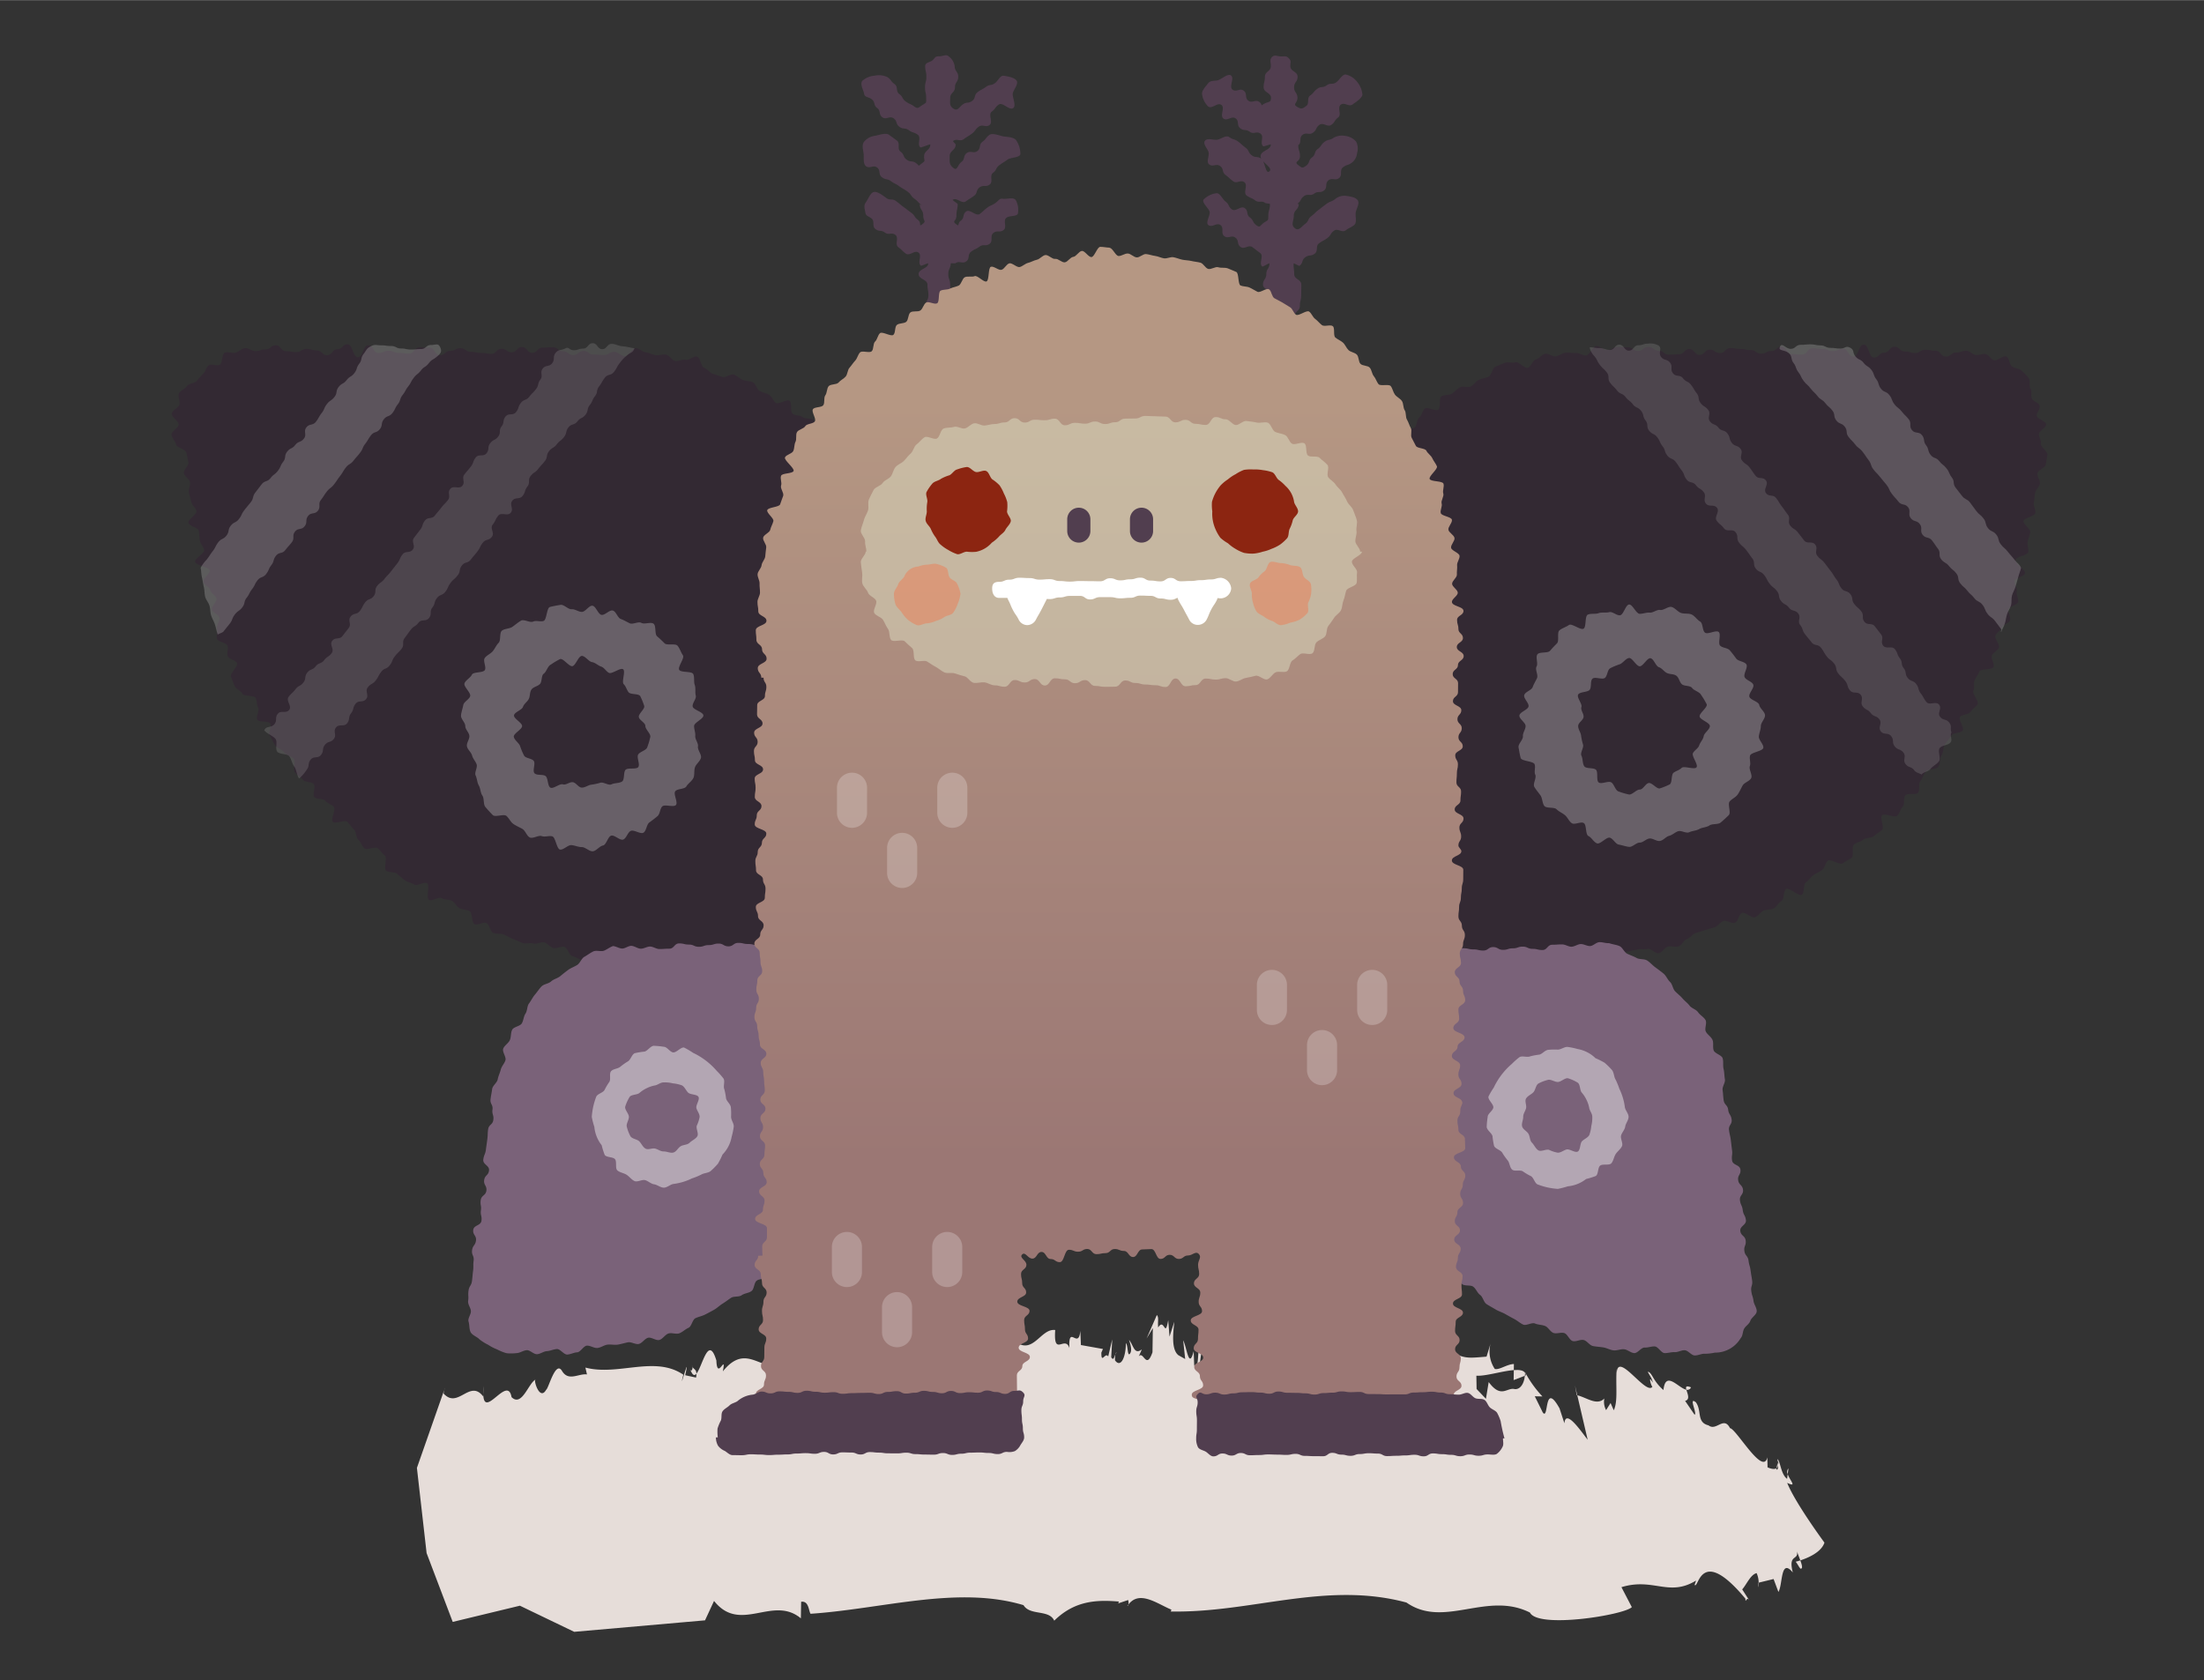 <svg id="Layer_1" data-name="Layer 1" xmlns="http://www.w3.org/2000/svg" xmlns:xlink="http://www.w3.org/1999/xlink" width="3.68in" height="2.806in" viewBox="0 0 264.96 202"><rect x="0" y="0" width="264.96" height="202" fill="#333333" stroke="none"/><defs><linearGradient id="linear-gradient" x1="133.393" y1="139.558" x2="133.393" y2="48.408" gradientUnits="userSpaceOnUse"><stop offset="0" stop-color="#9b7774"/><stop offset="1" stop-color="#b59783"/></linearGradient></defs><title>cactusArtboard 3</title><path d="M99.328,162.451c-.073-.072-.106.063,0,0Z" fill="#e6ddd9"/><path d="M154.722,158.536c.022.006.032-.009.054-.01.033-.401.063-.747.094-1.01Z" fill="#e6ddd9"/><path d="M163.685,160.874c.021.044.036.067.056.106C163.733,160.74,163.739,160.501,163.685,160.874Z" fill="#e6ddd9"/><path d="M134.238,162.633c-.078-.023-.119.067-.148.198A.445.445,0,0,1,134.238,162.633Z" fill="#e6ddd9"/><path d="M83.023,164.873s.022-.019.038-.036c-.033-.079-.066-.137-.1-.24Z" fill="#e6ddd9"/><path d="M83.19,164.186a.508.508,0,0,1-.129.651c.227.54.445.578.661.325C83.709,164.544,83.296,164.644,83.19,164.186Z" fill="#e6ddd9"/><path d="M53.406,167.111l.085-.251A1.133,1.133,0,0,0,53.406,167.111Z" fill="#e6ddd9"/><path d="M135.652,192.927a1.941,1.941,0,0,0-.131.149C135.591,193.093,135.628,193.023,135.652,192.927Z" fill="#e6ddd9"/><path d="M58.096,167.643l.034-.98A7.503,7.503,0,0,0,58.096,167.643Z" fill="#e6ddd9"/><path d="M154.87,157.516l.058-.383C154.907,157.221,154.889,157.357,154.87,157.516Z" fill="#e6ddd9"/><path d="M171.936,161.362c.009.3.032.54.057.744a.037.037,0,0,1,.024.007Z" fill="#e6ddd9"/><path d="M213.749,176.202c-.005-.121-.015-.249-.029-.382l-.153.7A.546.546,0,0,0,213.749,176.202Z" fill="#e6ddd9"/><path d="M183.315,165.406c.008-.113.033-.218.032-.342-.199-.324-.71-.388-1.361-.338l-.019,1.203Z" fill="#e6ddd9"/><path d="M196.174,193.226l-1.248-2.398c3.848-1.181,5.695,1.211,8.971-.798l-.174.527c.492.552.667-4.886,6.108,1.655l.004.242c.184-.045.174-.528.555.109l-.947-1.466c.54-.618,1.002-1.782,1.734-1.959a2.87,2.87,0,0,1,.245,1.147l1.795-.436.58,1.553c.536-.857.226-4.151,1.733-2.34-.596-2.278.707-1.385.504-2.547.08.282.256.701.399,1.091.871-.281,2.511-.952,2.899-2.134,0,0-3.515-4.757-4.481-7.188,1.245.6.321-.286.064-1.051l-.072.571c-.749-.545-.775-1.99-1.152-2.384.002.116.016.257.029.4l.044-.194a1.38,1.38,0,0,1-.015.576c.015.309-.015.553-.218.47l.036-.152c-.305.216-.843-.001-1.076-.1l-.026-1.207c-.507,2.308-3.746-3.44-4.483-3.503-.766-1.509-1.649.406-2.586-.339-1.478-.363-.767-1.748-1.524-2.775-.936-.74.212,1.404-.157,1.491L202.58,168.428c.64-.156.278-.878.152-1.342-.959-.188-2.504-2.374-2.755.038-1.309-1.13-1.329-2.095-1.884-2.204.193.436.567.828.579,1.314-.535-1.053-.242.267-.027.499-.769,1.06-4.164-4.316-4.282-1.67l-.009-.482c-.148,1.972.179,3.878-.351,4.976l-.382-.873-.538.856a2.078,2.078,0,0,1-.213-1.401c-.884.925-2.158-.137-3.253-.382l1.25,5.347c-.942-1.223-2.646-3.71-2.798-1.98l-.585-1.794c-1.905-3.41-1.261,1.518-2.015.494l-.961-1.948.922.018a13.395,13.395,0,0,1-2.077-2.882c0,.019-.007.034-.007.053a.606.606,0,0,1,.095.291l-.128.05c-.095.982-.563,1.662-1.214,1.608-.927-.259-1.622,1.201-3.131-.852l-.332,2.015L177.513,167l-.028-1.599c1.085.077,3.112-.569,4.502-.675l.012-.731c-.826.017-1.752.742-2.3.592a3.78,3.78,0,0,1-.507-3.053l-.482,1.574c-2.752.228-2.768.305-5.676-1.455l.264.799c-.562.482-1.122.951-1.304-.346a6.348,6.348,0,0,1-4.694-3.215l-.212,1.889c-.366-.097-.964-2.935-1.094-.294l-.764.846c-.501-.135-.787.947-1.373-.125v-.001l-.003-.005c-.036-.066-.074-.137-.111-.22.001.058.005.107.009.157-1.142-.813.041,1.689-1.269.627-.438-1.332-.416,2.4-1.053,1.983l-.68-2.692c-1.168-1.531-1.315,1.183-2.966,1.221-.81-.949-1.235-3.248-.746-5.305-.678,2.491-.3,1.621-1.237,2.827a4.304,4.304,0,0,1,.128-2.154c-.872-1.179-.509.93-1.152.881-.152,1.923-.313,4.982-.519,5.11l.259.595c-.661,1.037-1.395,1.529-2.202.58l.013-.966-.832.504-.075-1.234-1.194.404.17.33c-.279.168-1.197.609-1.738-.026l.007-.686c-1.531-2.113-2.712.712-4.457.969l.205-1.404c-.62-1.381-.125,2.158-.847,1.475l-.066-1.719c-.585,2.271-.817-.466-1.262-1.313l.241,2.249-.819-.46c-.906-.731-.599-2.837-.489-4.019l-.577,1.786-.154-1.987c-.403,2.321-.451-.364-1.208.891-.078-.751.112-1.186-.159-1.502l-1.234,2.827.752-1.257-.043,2.908c-.768,2.22-1.098-.297-1.66.524l.381-.871c-.928.722-1-.513-1.542-1.147.174.537.44,1.335.066,1.722-.276.165-.17-1.019-.439-1.335-.029,1.938-.685,2.975-1.313,2.073a4.218,4.218,0,0,1,.048-.718c-.15.316-.223.817-.502.356l.122-2.155-.486,2.058c-.359-.583-.84.987-.82-.466l.19-.435-2.65-.472-.067-1.721c-.219,2.373-1.454-.875-1.315,2.081-.527-1.603-1.941,1.174-1.707-2.167-1.739-.226-2.62,2.999-4.757,1.414-.801-2.818-2.843-1.864-4.202-2.139a72.2,72.2,0,0,1-7.004,3.281c-1.697-3.922-4.032,1.432-5.822-.769l-.452,1.578c-1.208-2.478-2.929.611-4.605-1.797a3.108,3.108,0,0,1-.686.972c.075.074.193.37.246,1.365-.478-.692-1.405.201-1.374-1.79l.115-.207c.033-1.992-1.398.955-1.948-.76l.323,2.127-.889-.345.229-.414c-3.751,4.802-5.604-1.933-9.128,2.454.436-2.335-.688,1.235-.78-1.307-.965-3.183-1.67.72-2.4,1.586a2.109,2.109,0,0,1-.043.468l-1.307-.281c.721-3.229-.89,2.683-.224-.065-3.437-2.344-7.822.184-11.771-.855l.187.824c-.999-.14-2.221.885-3-.422-.78-1.305-1.616,2.129-1.907,2.265-.803,1.439-1.607-1.379-1.249-1.24-.879.41-1.66,3.362-2.912,2.123-.469-2.718-3.307,2.734-3.398-.336l-.009.259c-1.613-2.135-3.033,1.571-4.764-.357a3.969,3.969,0,0,1,.082-.434l-3.286,9.38L51.285,186.73l3.14,8.275,8.075-1.95,6.529,3.142,15.728-1.381,1.083-2.334c3.166,3.99,7.052-.733,10.437,2.095l.034-1.993c.938-.135.895,1.1,1.134,1.444,8.735-.597,17.688-3.41,25.598-1.039.782,1.303,3.075.488,3.695,1.869,2.512-2.481,5.219-2.506,7.781-2.3l-.093.221,1.198-.405a1.159,1.159,0,0,1,.029.553c1.328-1.788,3.5-.081,5.177.607l-.093.219c9.716.19,18.664-3.688,28.343-1.079,4.535,3.17,9.664-1.408,14.849,1.208C184.906,195.847,195.272,194.175,196.174,193.226Z" fill="#e6ddd9"/><path d="M211.423,190.286l-.04.011C211.399,191.135,211.454,190.816,211.423,190.286Z" fill="#e6ddd9"/><path d="M189.55,167.737c.023.005.046.014.068.02l-.276-1.179Z" fill="#e6ddd9"/><path d="M203.287,166.8c-.623-.252-.647-.048-.555.287A.468.468,0,0,0,203.287,166.8Z" fill="#e6ddd9"/><path d="M216.441,188.599c.326.06.193-.437-.007-.993-.329.108-.559.161-.559.161C216.061,187.963,216.251,188.401,216.441,188.599Z" fill="#e6ddd9"/><path d="M214.915,177.233l.089-.682A.605.605,0,0,0,214.915,177.233Z" fill="#e6ddd9"/><path d="M76.466,41.844c-.429-.031-.916.99-1.349.972-.429-.018-.836-.53-1.269-.53-.617,0-.617.377-1.233.377s-.617-.043-1.233-.043-.617-.433-1.233-.433-.617.487-1.233.487-.617-.458-1.233-.458-.617-.479-1.233-.479-.617.046-1.233.046-.617.632-1.233.632-.617-.703-1.233-.703-.617.628-1.233.628-.616-.411-1.232-.411-.616.601-1.233.601-.617-.109-1.233-.109-.616-.135-1.232-.135-.617-.432-1.233-.432-.616.321-1.233.321-.617.521-1.233.521-.617-.897-1.233-.897-.617-.057-1.233-.057-.617.763-1.233.763-.617-.084-1.233-.084-.617-.258-1.234-.258-.617.269-1.233.269-.617-.935-1.233-.935-.617,1.446-1.234,1.446-.617-1.56-1.234-1.56-.617.594-1.234.594-.617.716-1.233.716-.617-.57-1.233-.57-.617-.183-1.233-.183-.617.381-1.234.381-.617-.108-1.234-.108-.617-.71-1.234-.71-.617.494-1.235.494-.617.205-1.235.205c-.401,0-.847-.406-1.233-.358-.397.049-.756.448-1.134.545-.386.099-.921-.15-1.285-.005-.369.146-.271,1.269-.615,1.459-.347.192-1.005-.161-1.322.071-.32.233-.388.751-.675,1.022a8.946,8.946,0,0,0-.773.85c-.251.304-.951.286-1.163.619s-.804.53-.973.888c-.168.356.183.98.061,1.357-.121.374-.846.659-.919,1.05-.072.385.851.935.828,1.333-.023.39-.885.819-.858,1.218.026.388.465.79.541,1.183.074.382,1.167.576,1.243.973.074.383.164.77.24,1.166.074.384-.617.92-.541,1.316.074.385.656.677.731,1.072.073.385-.201.842-.126,1.236.073.386.21.764.285,1.157.073.386.55.7.625,1.093.073.387-1.045,1.002-.971,1.395.073.387,1.175.583,1.249.976.073.387.057.794.131,1.187.073.388.438.724.512,1.116.073.388-1.155,1.022-1.081,1.415.084.452,1.656.596,1.749,1.042.081.382-.838.978-.75,1.357s.723.627.817,1.004.643.627.745,1.003-.637.983-.528,1.356.772.577.889.948-.421.954-.297,1.323-.117.875.014,1.241c.135.376,1.113.442,1.255.814s-.117.902.033,1.272.952.463,1.11.829-.9,1.273-.735,1.635.287.765.459,1.124.723.548.903.904,1.417.162,1.603.514.115.831.308,1.18-.308,1.091-.107,1.436,1.355.117,1.562.457-.283,1.107-.07,1.444c.238.376.407.8.654,1.17s.838.504,1.093.868.906.431,1.169.79-.167,1.229.105,1.582.705.578.984.924c.257.319,1.031.2,1.295.514s-.203,1.244.067,1.552,1.049.156,1.325.459.731.421,1.012.718-.396,1.522-.108,1.812,1.445-.297,1.739-.012.494.651.794.93.225.96.53,1.233.426.761.737,1.028,1.285-.262,1.601-.002.531.625.852.878-.175,1.568.151,1.815.952.109,1.283.349.614.561.951.795.798.293,1.139.519,1.213-.376,1.559-.156-.141,1.777.21,1.99,1.193-.396,1.548-.191.862.125,1.22.323.553.686.915.876.83.162,1.196.345.231,1.405.601,1.58,1.052-.307,1.426-.139.453,1.029.83,1.189.882.043,1.262.196.738.39,1.122.534.759.345,1.145.481.896-.061,1.285.067.939-.251,1.331-.131.687.559,1.081.671.911-.243,1.308-.139.589,1.018.988,1.114.763.385,1.164.472.816.164,1.218.242.806.216,1.21.287,1.012-1.107,1.418-1.044.757.425,1.164.479.798.184,1.205.23.736.914,1.144.951c.449.041.93-.152,1.382-.121.45.031.946-.704,1.398-.683.451.021.871,1.045,1.324,1.056.451.01.919-.028,1.372-.028.621,0,.621.042,1.241.042s.621.08,1.241.08.621-.507,1.242-.507.621-.084,1.241-.084.621.416,1.241.416.621-1.021,1.241-1.021.621,1.15,1.241,1.15.621-1.037,1.242-1.037.621-.31,1.242-.31.621.287,1.242.287.621.954,1.242.954.738-.238,1.188-.668c.429-.41.781-.536.781-1.129s-.94-.593-.94-1.186-.453-.593-.453-1.187.125-.593.125-1.187c0-.621.554-.621.554-1.242s-.342-.621-.343-1.241,1.075-.621,1.075-1.242-.552-.621-.552-1.242-.682-.62-.683-1.241.43-.621.43-1.242-.621-.621-.622-1.242,1.146-.622,1.145-1.242-.324-.621-.325-1.242.055-.621.054-1.242-1.021-.621-1.022-1.242,1.477-.622,1.477-1.243-.96-.62-.96-1.241.113-.621.113-1.242.052-.621.052-1.242.921-.622.921-1.243-.358-.621-.358-1.242-.006-.621-.006-1.242-1.2-.621-1.201-1.242.982-.62.99-1.241c0-.008-.238.005-.237-.003.008-.572.01-.572.01-1.144s.114-.572.114-1.145.287-.572.287-1.145-.671-.573-.671-1.145.558-.572.558-1.145-.197-.573-.197-1.146.742-.573.742-1.146c0-.401-1.04-.808-1.028-1.205.013-.4.035-.807.06-1.204.026-.4,1.053-.709,1.091-1.105.039-.399-1.272-.947-1.221-1.341.052-.397.426-.76.49-1.153.065-.395.693-.688.77-1.078.077-.393.684-.653.773-1.041.09-.39-.372-.898-.269-1.283.103-.387.601-.645.716-1.026s.376-.694.503-1.071-1.266-1.299-1.126-1.672,1.476-.284,1.627-.653-.341-1.013-.177-1.377,1.093-.362,1.268-.72-.653-1.23-.466-1.582,1.348-.167,1.547-.513-.766-1.391-.557-1.73.726-.251.946-.584c-.226-.337.24-.9.004-1.229s-.858-.378-1.106-.698-.953-.26-1.211-.572.257-1.281-.011-1.584-.977-.207-1.255-.501-.096-1.046-.384-1.331-1.278.17-1.576-.104.194-1.437-.113-1.701-.994-.09-1.31-.344-.895-.16-1.219-.403-.04-1.333-.372-1.565-1.297.468-1.637.247-.467-.763-.814-.973-.781-.258-1.135-.456-.46-.857-.82-1.043-.852-.116-1.218-.29-.679-.469-1.052-.63-1.043.426-1.42.277-.749-.245-1.131-.38-.638-.589-1.024-.712-.479-1.247-.869-1.356-.976.483-1.37.387-.873.222-1.27.139-.687-.687-1.087-.756c-.398-.069-.836.114-1.239.058-.4-.056-.778-.292-1.182-.334C77.247,42.313,76.871,41.873,76.466,41.844Z" fill="#332933"/><path d="M94.413,146.444c-.018-.604.675-.612.675-1.216s-.81-.603-.81-1.207.262-.604.262-1.207.536-.604.536-1.208-.21-.604-.21-1.208.081-.604.08-1.207.049-.604.049-1.208-.105-.604-.106-1.208-.613-.604-.613-1.208.406-.604.406-1.208-.003-.604-.004-1.208.281-.604.281-1.208-.235-.604-.236-1.208-.444-.604-.444-1.208.777-.604.777-1.208-.117-.604-.117-1.208-.695-.604-.695-1.208.185-.604.185-1.209-.061-.604-.061-1.208.714-.604.714-1.208-.589-.604-.59-1.208.631-.604.631-1.208-.488-.604-.488-1.208-.183-.604-.183-1.209.187-.604.187-1.208-.295-.605-.295-1.209.529-.55.106-.982c-.415-.423-.36.06-.953.06s-.592-.292-1.185-.292-.593-.183-1.185-.183-.593-.138-1.185-.138-.592-.136-1.184-.136-.592.417-1.185.417-.592-.334-1.185-.334-.592.184-1.185.184-.593.204-1.185.204-.593-.267-1.186-.267-.593-.14-1.185-.14-.593.634-1.186.634-.593.042-1.186.042c-.375,0-.749-.292-1.122-.298s-.759.271-1.132.257-.737-.32-1.11-.341-.775.349-1.148.322-.694-.264-1.066-.298c-.392.138-.685.388-1.066.548-.383.161-.943-.082-1.314.1-.372.183-.71.445-1.069.648s-.506.751-.854.975-.747.35-1.081.593-.647.497-.967.76-.789.347-1.093.628-.872.311-1.159.609-.522.673-.792.987-.451.721-.702,1.05-.195.881-.427,1.224-.229.815-.441,1.172-.968.403-1.159.771-.113.869-.282,1.248c-.168.377-.649.635-.795,1.023-.146.386.389,1.005.265,1.401-.123.394-.459.712-.559,1.115-.1.4-.295.774-.372,1.182-.076.405-.612.749-.666,1.161-.079.605-.111.601-.19,1.206s.31.655.231,1.26.18.639.102,1.244-.55.544-.628,1.149-.021.613-.1,1.218-.086.604-.165,1.209-.233.585-.312,1.19.767.715.689,1.321-.508.55-.586,1.155.347.661.268,1.266-.603.537-.682,1.143.101.629.023,1.234.143.634.065,1.24-.91.497-.988,1.103.409.669.331,1.274-.391.565-.47,1.17.264.65.186,1.256.011.617-.067,1.223-.051.609-.13,1.214-.339.572-.417,1.178.033.621-.046,1.226c-.054.417.295.796.33,1.195.037.415-.403.902-.28,1.287.126.394.06.95.266,1.302.208.355.767.531,1.045.831a5.876,5.876,0,0,0,1.057.661,5.385,5.385,0,0,0,1.074.554,5.461,5.461,0,0,0,1.141.455,5.724,5.724,0,0,0,1.23-.018c.39-.024.775-.322,1.189-.347.392-.024.827.505,1.238.481.394-.023.778-.346,1.188-.369.395-.023.787-.227,1.196-.25.396-.023.84.685,1.247.662.398-.022.788-.247,1.195-.27.398-.022.76-.779,1.166-.801.416-.023.849.318,1.261.28.415-.038.792-.347,1.203-.399.413-.052.841.062,1.25-.004.411-.067.803-.196,1.21-.277.409-.081.915.29,1.318.195.405-.096.699-.63,1.099-.739.402-.11.983.38,1.378.257.397-.124.676-.631,1.067-.768s.942.119,1.328-.032.712-.49,1.093-.655.465-.98.84-1.159.792-.247,1.16-.438.729-.378,1.09-.583.652-.508,1.005-.725.669-.469,1.015-.698.948-.076,1.286-.318.857-.251,1.186-.504.289-.972.609-1.237.959-.158,1.269-.434.22-.985.521-1.272.862-.302,1.152-.599.864-.56,1.143-.867a4.071,4.071,0,0,0,.064-1.14c0-.539-.866-.539-.866-1.077s.019-.539.019-1.078.661-.573.506-1.089C94.72,146.272,94.414,146.461,94.413,146.444Z" fill="#7a6279"/><g opacity="0.2"><path d="M52.918,41.739c-.247-.544-.512-.271-1.11-.271s-.598.487-1.196.487-.598.059-1.196.059-.598-.127-1.197-.127-.598-.298-1.196-.298-.599-.083-1.197-.083-.704-.157-1.239.112c-.555.279-.505.446-.884.937s-.141.676-.521,1.168-.201.629-.581,1.121-.555.356-.935.848-.58.337-.96.829-.116.695-.496,1.187-.533.373-.913.865-.251.591-.631,1.083-.307.548-.687,1.04-.769.191-1.149.682.085.851-.295,1.343-.66.275-1.04.767-.6.322-.98.814-.092.715-.472,1.207-.254.589-.634,1.081-.509.392-.889.884-.688.254-1.068.746-.378.493-.757.985-.161.661-.541,1.153-.401.476-.781.968-.269.578-.649,1.069-.608.316-.988.808-.131.685-.511,1.177-.606.317-.986.809-.281.569-.661,1.061-.343.521-.724,1.014a4.268,4.268,0,0,0-.734,1.004c.081.382.072.779.16,1.158s.13.773.225,1.151.061.794.163,1.17.405.7.515,1.073.084.793.2,1.164.33.717.454,1.085.208.857.339,1.223c.118-.113.585-.235.687-.368.376-.487.39-.476.766-.963s.228-.601.604-1.088.52-.375.896-.862.147-.663.523-1.149.281-.56.657-1.046.273-.566.649-1.053.659-.268,1.035-.754.25-.583.626-1.07.18-.638.556-1.125.748-.2,1.123-.687.411-.46.787-.946-.002-.779.373-1.266.789-.168,1.165-.654.038-.748.414-1.234.81-.152,1.186-.638-.024-.796.352-1.283.333-.52.709-1.007.501-.39.877-.877.343-.512.72-.999.317-.532.693-1.019.553-.35.929-.837.411-.46.787-.947.244-.589.62-1.076.314-.535.691-1.022.686-.248,1.062-.735.103-.698.479-1.184.657-.27,1.033-.756.273-.567.649-1.054.199-.624.576-1.111.299-.546.676-1.034.291-.553.668-1.04.489-.4.865-.886.545-.357.922-.844.441-.366.921-.753C52.949,42.519,53.172,42.3,52.918,41.739Z" fill="#fff"/></g><g opacity="0.13"><path d="M76.277,41.85c-.43-.031-1.008-.212-1.44-.23-.43-.018-.866-.288-1.299-.288-.571,0-.571.638-1.141.638s-.571-.719-1.142-.719-.571.649-1.141.649-.571.194-1.142.194-.536-.463-1.044-.203c-.542.277-.772.057-1.144.538s-.03.745-.402,1.226-.771.173-1.143.654.093.841-.279,1.322-.148.655-.52,1.136-.434.434-.805.915-.646.269-1.018.751-.203.612-.575,1.094-.904.07-1.276.552-.099.692-.47,1.174-.034.742-.406,1.224-.585.317-.957.798-.065.719-.436,1.2-.939.043-1.311.525-.211.605-.583,1.087-.399.46-.771.942.134.871-.238,1.352-1.103-.084-1.475.398.103.848-.269,1.33-.428.438-.8.919-.398.461-.769.942-.828.129-1.2.61-.195.618-.567,1.1-.369.483-.741.965.222.94-.15,1.421-.862.103-1.234.585-.247.578-.618,1.059-.377.478-.749.959-.428.438-.8.919-.514.372-.886.853-.04.738-.412,1.22-.648.269-1.02.75-.275.557-.646,1.038-.739.198-1.111.68.146.882-.226,1.364-.373.481-.745.963-.867.1-1.238.581.303,1.003-.069,1.485-.529.36-.901.841-.652.265-1.024.746-.639.276-1.011.758-.089.7-.462,1.182-.574.326-.946.807-.448.423-.82.905.431,1.102.059,1.583-1.004-.006-1.376.476-.022.753-.395,1.235-.999.168-1.215.739c.239.376,1.111.691,1.357,1.061s-.072,1.129.183,1.493,1.207.228,1.47.587.316.866.588,1.219.302,1.085.582,1.432a4.57,4.57,0,0,0,.914-1.048c.377-.488.086-.713.463-1.201s.883-.097,1.26-.585.086-.712.463-1.2.702-.237,1.079-.725-.124-.875.253-1.363.968-.031,1.345-.519.093-.708.47-1.196.164-.652.541-1.14.896-.087,1.273-.575-.177-.916.2-1.404.571-.338.948-.826.29-.555.667-1.044.639-.285,1.016-.773.238-.595.615-1.083.446-.435.823-.923-.018-.793.359-1.282.357-.503.734-.992.549-.355.926-.843.897-.086,1.274-.575.02-.764.397-1.252.171-.647.547-1.134.643-.282,1.02-.77.254-.584.631-1.072.47-.416.847-.904.123-.684.5-1.172.705-.235,1.082-.723.403-.468.78-.956.272-.569.649-1.057.718-.225,1.095-.713-.27-.988.107-1.476.271-.57.648-1.058,1.15.109,1.527-.379-.207-.939.17-1.427.874-.104,1.251-.592.194-.629.572-1.117.005-.775.383-1.264.536-.365.913-.854.422-.453.8-.942.116-.69.493-1.178.56-.347.937-.836.499-.395.876-.883.152-.662.529-1.151.702-.237,1.079-.725.599-.317.976-.805.136-.674.514-1.163.251-.586.628-1.074.117-.689.495-1.177.306-.544.683-1.032.727-.218,1.104-.706.296-.551.674-1.04a4.636,4.636,0,0,1,.854-.912C75.837,42.303,76.087,42.438,76.277,41.85Z" fill="#fff"/></g><g opacity="0.26"><path d="M69.949,101.841c.42,0,.906.539,1.317.503.417-.036.809-.622,1.216-.694.412-.072.598-1.081.998-1.188.404-.108,1.049.614,1.438.472.392-.143.535-.866.91-1.041.378-.177,1.167.422,1.526.214.36-.209.372-.993.712-1.232s.658-.489.976-.756.281-.876.574-1.17,1.379.144,1.646-.174-.33-1.296-.091-1.637,1.138-.239,1.347-.6c.208-.359.661-.627.838-1.004.176-.375.054-.909.197-1.301.142-.389.605-.711.713-1.115.107-.399-.431-.963-.359-1.375.071-.406-.359-.85-.323-1.268.036-.411-.142-.774-.142-1.193s1.157-.868,1.121-1.278c-.036-.417-1.219-.665-1.291-1.071-.072-.412.477-.92.37-1.319-.108-.404.021-.882-.121-1.271-.143-.392-.003-.931-.179-1.306-.177-.378-1.481-.151-1.689-.51-.209-.36.683-1.413.445-1.752s-.378-.829-.645-1.147-1.266.003-1.56-.291-.579-.571-.897-.839-.091-1.281-.432-1.521-1.096.112-1.457-.097-1.024.227-1.401.05c-.375-.176-.683-.375-1.075-.518-.389-.142-.56-.905-.963-1.013-.399-.107-.95.589-1.362.516-.406-.071-.674-1.063-1.091-1.099-.411-.036-.846.744-1.265.744s-.818-.355-1.229-.32c-.417.036-.933-.598-1.34-.526-.412.072-.868.146-1.267.254-.404.108-.374,1.535-.763,1.677-.392.143-.88-.095-1.256.08-.378.177-1.102-.321-1.461-.113-.36.209-.695.507-1.035.745s-.947.2-1.265.467-.095,1.161-.389,1.455-.443.695-.711,1.014-.721.475-.961.816.223,1.083.014,1.444c-.208.359-1.385.186-1.562.564-.176.375-.74.639-.883,1.031-.142.389.79,1.134.682,1.538-.107.399-.757.671-.83,1.083-.071.406-.236.825-.272,1.242-.036.411.513.851.513,1.27s.456.773.491,1.183c.036.417-.363.846-.292,1.252.072.412.506.702.613,1.101.108.404.407.678.549,1.067.143.392-.291.974-.115,1.349.177.378.172.84.38,1.199.209.36.192.881.431,1.221s.09,1.044.357,1.362.597.681.891.975,1.32-.166,1.639.101.488.721.829.961.736.397,1.097.606c.359.208.517.85.894,1.027.375.176,1.04-.307,1.432-.164.389.142.86-.081,1.263.028.399.107.523,1.518.935,1.59.406.071.949-.572,1.366-.536C69.107,101.64,69.529,101.841,69.949,101.841Zm0-7.156c-.408,0-.68-.582-1.071-.644-.401-.063-.829.377-1.207.254-.384-.125-1.143.579-1.498.398-.359-.183-.268-1.163-.591-1.398s-1.036-.041-1.32-.325.142-1.163-.095-1.488-.987-.299-1.17-.657a7.901,7.901,0,0,1-.474-1.129c-.123-.378-.691-.717-.754-1.117-.062-.391.996-.887.996-1.295s-1.032-.9-.97-1.291c.063-.401.952-.631,1.075-1.009.125-.384.513-.597.695-.952.183-.359.097-.822.332-1.145s.723-.366,1.006-.649.145-1.016.47-1.252.461-.888.82-1.072a9.271,9.271,0,0,1,1.139-.682c.378-.123,1.075.915,1.476.852.391-.062.733-1.231,1.141-1.231s.827.681,1.218.743c.401.063.727.417,1.105.54.384.125.58.571.935.752.359.183,1.38-.666,1.703-.43s-.211,1.51.072,1.794.338.636.575.96,1.236.134,1.42.492a8.065,8.065,0,0,1,.464,1.147c.123.378-.706.948-.643,1.349.062.391.788.677.788,1.085s.654.912.592,1.303a8.902,8.902,0,0,1-.368,1.251c-.125.384-.919.535-1.1.89-.183.359.258,1.162.023,1.485s-1.242.045-1.526.329-.092,1.168-.417,1.404-.912.161-1.271.345c-.355.182-.971-.314-1.355-.189a6.654,6.654,0,0,1-1.097.236C70.676,94.4,70.357,94.686,69.949,94.686Z" fill="#fff"/></g><g opacity="0.43"><path d="M79.8,125.85a9.597,9.597,0,0,0-1.228-.118c-.39.056-.706.587-1.076.696a9.009,9.009,0,0,0-1.192.194c-.356.163-.472.762-.798.972a7.818,7.818,0,0,0-.93.654c-.294.256-.857.245-1.112.539s.001.955-.211,1.284a7.423,7.423,0,0,0-.568.958c-.162.352-.91.483-1.02.86a8.787,8.787,0,0,0-.351,1.169,9.047,9.047,0,0,0-.173,1.22,9.083,9.083,0,0,0,.309,1.2,4.206,4.206,0,0,0,.882,2.21,9.104,9.104,0,0,0,.36,1.158c.212.328.984.224,1.239.517s-.005,1.099.29,1.355.778.31,1.107.522c.326.21.594.592.95.755.352.161.913-.217,1.29-.106.37.109.679.441,1.069.497.381.054.77.404,1.166.404s.779-.391,1.16-.446a7.042,7.042,0,0,0,2.22-.665,8.423,8.423,0,0,0,1.091-.445c.329-.212.875-.194,1.169-.449a9.123,9.123,0,0,0,.863-.874,9.335,9.335,0,0,0,.552-1.101,4.082,4.082,0,0,0,1.1-2.139,8.751,8.751,0,0,0,.249-1.186c.054-.381-.318-.812-.318-1.208a8.158,8.158,0,0,0-.027-1.159c-.056-.39-.465-.668-.574-1.038a8.024,8.024,0,0,0-.209-1.124c-.163-.356.109-.962-.102-1.288a8.885,8.885,0,0,0-.803-.91,8.614,8.614,0,0,0-2.854-2.18,9.185,9.185,0,0,0-1.07-.63c-.371-.109-.941.636-1.331.58C80.533,126.477,80.196,125.85,79.8,125.85Zm0,12.586c-.393,0-.66-.242-1.022-.339-.375-.101-.85.186-1.179-.004-.333-.193-.474-.597-.744-.868s-.877-.294-1.07-.627a4.844,4.844,0,0,1-.43-1.127c-.097-.363.25-.798.25-1.191s-.537-.879-.44-1.242a5.164,5.164,0,0,1,.514-1.138c.193-.333.951-.251,1.221-.521a3.832,3.832,0,0,1,.897-.572,3.618,3.618,0,0,1,.988-.318c.363-.097.622-.358,1.015-.358a3.96,3.96,0,0,1,1.081.115,4.396,4.396,0,0,1,1.106.246c.333.193.464.597.735.867s1.055.181,1.248.514c.19.329-.347.982-.247,1.357.097.363.385.658.385,1.051a4.09,4.09,0,0,1-.346,1.061c-.101.375.258.936.067,1.265-.193.333-.653.508-.923.779s-.737.228-1.07.421c-.329.19-.512.658-.887.759C80.585,138.661,80.193,138.436,79.8,138.436Z" fill="#fff"/></g><path d="M190.673,42.726c.429-.031.803-1.103,1.236-1.121.429-.018.886.475,1.319.475.617,0,.617-.377,1.233-.377s.617.043,1.233.043.617.433,1.233.433.617-.487,1.233-.487.617.458,1.233.458.617.479,1.233.479.617-.046,1.233-.046.617-.632,1.233-.632.617.703,1.233.703.617-.627,1.233-.627.616.411,1.232.411.616-.601,1.233-.601.617.109,1.233.109.616.135,1.233.135.617.432,1.233.432.616-.321,1.233-.321.617-.521,1.233-.521.617.897,1.233.897.617.057,1.233.057.617-.763,1.233-.763.617.084,1.233.084.617.258,1.234.258.617-.269,1.233-.269.617.935,1.233.935.617-1.446,1.234-1.446.617,1.56,1.234,1.56.617-.594,1.234-.594.617-.716,1.233-.716.617.57,1.233.57.617.183,1.234.183.617-.381,1.234-.381.617.108,1.234.108.617.71,1.234.71.617-.494,1.235-.494.617-.205,1.235-.205c.401,0,.744.456,1.131.504.397.049.814-.202,1.192-.105.386.099.603.592.967.736.369.146,1.182-.639,1.526-.449.347.192.356.97.674,1.202.32.233.859.221,1.146.492a10.06,10.06,0,0,1,.844.879c.251.304.015.964.227,1.297s-.001.828.167,1.187c.168.356.81.468.932.845.121.373-.407.854-.334,1.244.072.385,1.094.619,1.117,1.017.023.39-.842.751-.869,1.15-.026.388.311.771.235,1.165-.074.383.869.968.792,1.365-.074.383-.133.775-.209,1.171-.074.384-.913.627-.989,1.022-.074.385.36.871.285,1.266-.073.385-.496.709-.571,1.103-.073.386-.085.787-.159,1.181-.073.386.256.853.181,1.246-.073.387-1.339.551-1.413.944-.073.387.881.971.806,1.364-.073.387-.236.76-.31,1.153-.073.388.144.833.071,1.226-.073.388-1.448.535-1.522.927-.084.452,1.223,1.17,1.13,1.616-.081.382-1.169.547-1.256.926-.088.38.364.891.269,1.269s.257.885.155,1.26-1.053.521-1.162.894.327.919.21,1.29-.896.532-1.02.901-.623.601-.754.967c-.135.376.565,1.058.423,1.43s-.695.587-.845.956.344,1.014.187,1.38-1.538.191-1.703.554-.381.686-.553,1.045.026.889-.153,1.245.691,1.26.504,1.612-.639.576-.833.924-1.09.301-1.29.645.545,1.259.338,1.6-1.12.252-1.334.589c-.238.376-.555.7-.802,1.07s-.158.973-.413,1.338-.123,1.023-.387,1.381-1.229.201-1.5.553-.389.828-.669,1.174c-.257.319-.003,1.071-.266,1.384s-1.263.005-1.532.313-.036,1.071-.312,1.374-.379.784-.661,1.081-1.53-.339-1.818-.048.287,1.456-.006,1.741-.687.484-.987.763-.979.15-1.284.423-.8.325-1.111.591.036,1.323-.28,1.583-.739.41-1.06.664-1.466-.56-1.792-.312-.359.873-.691,1.114-.717.394-1.053.627-.552.635-.893.861-.156,1.276-.502,1.495-1.527-.906-1.878-.694-.211,1.238-.566,1.444-.56.689-.918.886-.885.098-1.248.289-.624.592-.99.775-1.238-.681-1.608-.505-.431,1.001-.805,1.168-1.044-.367-1.421-.207-.629.588-1.01.74-.785.21-1.169.354-.777.223-1.163.359-.651.598-1.04.726-.618.755-1.01.876-.881-.087-1.275.025-.665.682-1.062.786-.997-.612-1.395-.516-.831-.011-1.231.076-.786.176-1.188.255-.801.091-1.205.161-.602,1.38-1.007,1.442-.862-.186-1.268-.132-.826.022-1.234.067-.892-.741-1.3-.704c-.449.041-.87.304-1.321.335-.45.031-.856.818-1.309.838-.451.021-.933-.972-1.386-.961-.451.01-.887.06-1.34.06-.621,0-.621-.042-1.241-.042s-.621-.08-1.241-.08-.621.507-1.242.507-.621.084-1.241.084-.621-.416-1.241-.416-.621,1.021-1.241,1.021-.621-1.15-1.241-1.15-.621,1.037-1.242,1.037-.621.31-1.242.31-.621-.287-1.242-.287-.621-.954-1.242-.954-.848,1.097-1.297.668c-.429-.41.781-.651.781-1.244s-.94-.593-.94-1.186-.453-.593-.453-1.187.125-.594.125-1.187c0-.621.555-.62.555-1.241s-.342-.621-.341-1.242,1.076-.62,1.076-1.241-.552-.621-.551-1.242-.682-.621-.682-1.242.431-.621.431-1.242-.621-.621-.62-1.242,1.146-.62,1.147-1.241-.324-.621-.324-1.242.055-.621.056-1.242-1.021-.622-1.02-1.243,1.478-.62,1.478-1.241-.959-.621-.959-1.242.114-.621.114-1.242.052-.621.053-1.242.922-.621.922-1.242-.357-.622-.357-1.243-.006-.621-.005-1.242-1.2-.622-1.2-1.244.998-.624.991-1.245c0-.008-.268.011-.269.003-.008-.572.01-.573.01-1.145s.114-.572.114-1.145.287-.572.287-1.145-.671-.573-.671-1.145.558-.572.558-1.145-.197-.573-.197-1.146.742-.573.742-1.146c0-.401-1.053-.792-1.066-1.19-.013-.4-.03-.791-.055-1.188-.026-.4.937-.886.899-1.282-.039-.399-1.439-.644-1.491-1.038-.052-.397.207-.824.143-1.216-.065-.395.423-.888.346-1.279-.077-.393.362-.913.272-1.301-.09-.39-.745-.656-.847-1.041-.103-.387.177-.896.062-1.277-.116-.383-.098-.833-.226-1.21s-1.79-.211-1.929-.584.903-1.207.751-1.576-.962-.459-1.125-.822.424-1.089.248-1.446-1.368-.199-1.555-.551.587-1.237.389-1.583-1.573.012-1.782-.328-.125-1.101-.345-1.433c.226-.337,1.155-.439,1.392-.768s.101-.93.348-1.25.049-1.015.308-1.327,1.302.041,1.571-.262.109-.997.388-1.291,1.03-.121,1.318-.405-.114-1.299.183-1.573,1.395.348,1.702.083.243-.958.558-1.212.377-.846.701-1.089,1.264.37,1.596.138.039-1.386.378-1.607.899-.109,1.246-.319.613-.568.967-.766.961.078,1.321-.108.595-.614.962-.788.791-.212,1.163-.373.449-1.057.827-1.206.764-.336,1.146-.472.893.06,1.28-.063,1.069.769,1.46.66.587-.907.982-1.004.704-.593,1.101-.676.901.369,1.301.299.761-.378,1.163-.434c.401-.056.828.082,1.232.039C189.836,42.386,190.268,42.755,190.673,42.726Z" fill="#332933"/><path d="M172.098,146.427c.018-.604.676-.596.676-1.199s-.81-.604-.809-1.208.263-.603.263-1.207.537-.604.537-1.207-.21-.604-.209-1.208.081-.604.081-1.207.05-.604.05-1.208-.105-.604-.105-1.208-.612-.604-.612-1.208.407-.604.407-1.208-.003-.604-.003-1.208.281-.604.282-1.208-.235-.604-.235-1.208-.443-.604-.443-1.208.778-.604.778-1.208-.116-.604-.116-1.208-.694-.604-.694-1.208.185-.604.186-1.208-.061-.604-.06-1.208.714-.604.715-1.208-.589-.604-.589-1.208.632-.604.632-1.208-.487-.604-.487-1.209-.182-.605-.182-1.209.188-.604.188-1.208-.295-.605-.294-1.21-.316-1.005.107-1.437c.415-.423.825-.06,1.417-.06s.592.292,1.185.292.593.183,1.185.183.593.138,1.185.138.592.136,1.184.136.593-.417,1.185-.417.593.334,1.185.334.593-.184,1.185-.184.593-.204,1.185-.204.593.267,1.186.267.593.14,1.185.14.593-.634,1.186-.634.593-.042,1.186-.042c.375,0,.749.285,1.122.278s.738-.305,1.111-.318.759.259,1.131.238.719-.438,1.091-.465.798.149,1.17.115c.392.139.87.187,1.25.347.383.161.576.746.947.928.372.183.768.306,1.127.509s.925.084,1.272.307.634.567.968.81.677.497.997.759.475.722.779,1.003.328.829.616,1.127.61.534.879.849.609.55.86.88.79.449,1.021.792.676.569.888.926-.145,1.031.046,1.4.625.61.794.989c.168.377.002.885.149,1.273.146.386.95.55,1.074.946.123.394.011.873.112,1.276.1.4.082.835.159,1.243.076.405-.329.878-.276,1.291.079.605.046.61.125,1.215s.467.555.545,1.16.338.572.416,1.177-.393.666-.314,1.272.136.598.215,1.203.071.606.149,1.211-.076.625.003,1.231.925.495,1.004,1.101-.35.661-.272,1.266.504.55.583,1.155-.446.673-.367,1.279.259.582.337,1.188.301.577.379,1.182-.752.713-.674,1.319.566.542.645,1.147-.234.646-.155,1.251.422.561.5,1.166.169.594.248,1.2.106.602.185,1.208-.181.64-.103,1.246.19.591.269,1.197c.054.417.418.86.382,1.26-.037.415-.641.734-.765,1.119-.126.394-.53.588-.736.94-.208.355-.141.839-.42,1.139a3.557,3.557,0,0,1-3.114,1.752,5.57,5.57,0,0,1-1.222.136c-.39-.024-.808.226-1.222.201-.392-.024-.761-.6-1.173-.624-.394-.023-.813.253-1.223.229-.395-.023-.808.135-1.216.112-.396-.022-.757-.776-1.165-.799-.398-.022-.811.157-1.218.134-.398-.022-.842.69-1.248.667-.416-.023-.813-.424-1.225-.462-.415-.038-.865.182-1.276.131-.413-.052-.809-.285-1.218-.352-.411-.067-.837-.085-1.244-.166-.409-.081-.714-.629-1.118-.725-.405-.096-.917.233-1.317.124-.402-.11-.618-.834-1.014-.958-.397-.124-.908.121-1.299-.017s-.623-.685-1.009-.837-.831-.131-1.212-.296-1.055.305-1.43.127-.703-.482-1.071-.673-.739-.403-1.101-.607-.788-.325-1.142-.542-.74-.414-1.086-.643-.429-.855-.767-1.097-.487-.728-.816-.982-1.019-.053-1.339-.318-.312-.913-.623-1.189-1.012-.13-1.313-.417-.331-.855-.622-1.152-.288-.638-.568-.945c-.107-.528.064-.475.064-1.013s-.866-.539-.866-1.077.019-.539.019-1.078.628-.562.507-1.087C172.354,146.305,172.098,146.445,172.098,146.427Z" fill="#7a6279"/><g opacity="0.2"><path d="M213.987,41.661c.247-.544.683.271,1.281.271s.598-.487,1.196-.487.598-.058,1.196-.058.598.127,1.197.127.598.298,1.196.298.599.083,1.197.083.621-.38,1.155-.112c.555.279.255.537.634,1.029s.619.307.998.799.558.354.938.845.204.627.584,1.119.18.646.56,1.138.643.288,1.023.779.227.61.607,1.102.508.392.888.884.453.435.833.927-.01.793.37,1.284.845.133,1.225.625.099.709.479,1.2.161.661.54,1.153.668.269,1.048.761.505.395.885.887.251.592.631,1.084.072.73.452,1.222.382.49.761.981.599.323.979.815.359.508.739,1,.491.406.871.898.152.668.532,1.16.629.3,1.01.792.153.667.533,1.159.48.415.86.908.418.464.798.956.51.409.788.967c-.081.382-.257.746-.345,1.125s-.228.745-.323,1.123-.326.717-.427,1.093-.011.804-.12,1.177-.362.702-.478,1.074-.145.769-.269,1.138-.297.619-.428.985c-.118-.113.102-.202-.001-.335-.376-.487-.362-.497-.738-.984s-.524-.373-.9-.859-.232-.598-.608-1.085-.604-.31-.98-.796-.47-.413-.846-.9-.479-.407-.855-.894-.093-.705-.468-1.192-.501-.389-.877-.876-.572-.335-.948-.822-.005-.774-.381-1.26-.341-.514-.717-1-.754-.194-1.13-.681.037-.806-.339-1.293-.714-.226-1.09-.712.058-.822-.318-1.309-.776-.178-1.152-.664-.419-.454-.795-.94-.251-.583-.627-1.07-.409-.462-.785-.949-.435-.441-.811-.928-.199-.624-.575-1.111-.341-.514-.718-1.001-.508-.385-.885-.872-.438-.439-.814-.926-.067-.726-.443-1.213-.649-.276-1.025-.762-.095-.704-.471-1.191-.479-.407-.855-.894-.553-.35-.929-.838-.453-.428-.829-.915-.461-.421-.838-.909-.263-.574-.639-1.061-.208-.618-.584-1.105-.104-.825-.591-1.202C214.445,41.979,213.732,42.222,213.987,41.661Z" fill="#fff"/></g><g opacity="0.13"><path d="M191.102,41.752c.43-.031.713.1,1.145.082.43-.018.857.233,1.29.233.571,0,.571-.638,1.141-.638s.571.719,1.142.719.571-.649,1.141-.649.571-.194,1.142-.194a2.025,2.025,0,0,1,1.24.203c.542.277-.028.906.344,1.388s.713.218,1.085.699-.027.79.345,1.271.837.122,1.209.603.596.308.968.79.31.529.682,1.01.097.693.469,1.175.541.351.913.832-.16.893.211,1.374.645.27,1.017.752.71.221,1.081.702.159.646.531,1.127.679.244,1.051.725-.195.92.177,1.401.532.357.904.839.345.502.717.984.877.091,1.248.572-.36,1.046.012,1.527.847.115,1.219.596.315.525.687,1.006.346.501.718.982-.084.834.287,1.315.549.345.921.826.375.479.746.96.966.022,1.337.504-.118.86.254,1.342.497.385.869.866.367.485.739.967.315.525.687,1.006.23.591.602,1.073.704.225,1.076.706.096.695.468,1.177.469.406.841.888.005.765.377,1.247.89.082,1.262.563.371.482.743.964-.122.864.25,1.345,1.047-.04,1.419.442.214.603.586,1.084.091.698.463,1.18.106.688.478,1.169.655.263,1.027.745.17.638.542,1.12.296.54.668,1.022,1.175-.138,1.547.343-.259.97.113,1.452.723.212,1.095.694.06.621.276,1.191c-.239.376.147.808-.1,1.178s-1.07.348-1.325.712.177,1.225-.086,1.584-.746.564-1.017.916-.791.32-1.071.667c-.333-.204-.63-.185-.883-.513-.377-.488-.668-.263-1.045-.751s.129-.879-.248-1.367-.667-.264-1.044-.751-.051-.739-.428-1.227-.878-.101-1.255-.589.214-.945-.163-1.433-.661-.268-1.038-.756-.59-.324-.967-.811.142-.889-.235-1.377-.931-.06-1.308-.548-.183-.638-.56-1.126-.464-.421-.841-.909-.115-.691-.491-1.179-.515-.381-.892-.869-.308-.542-.685-1.03-.772-.183-1.149-.671-.397-.473-.774-.961-.205-.621-.582-1.109.143-.89-.234-1.378-.734-.212-1.111-.7-.583-.329-.959-.816-.11-.694-.487-1.182-.5-.393-.878-.881-.284-.56-.66-1.048-.631-.292-1.007-.779-.049-.741-.426-1.229-.351-.508-.728-.997-.481-.407-.858-.895-.036-.751-.413-1.239-1.024.011-1.401-.477-.483-.406-.86-.894.396-1.085.019-1.573-.961-.037-1.338-.525.12-.872-.257-1.36-.56-.347-.937-.835-.749-.201-1.126-.689-.218-.611-.595-1.099-.332-.523-.709-1.012-.638-.287-1.015-.775-.195-.629-.572-1.117-.256-.582-.633-1.07-.602-.314-.98-.803-.052-.739-.429-1.227-.155-.66-.532-1.148-.618-.302-.996-.791-.503-.391-.881-.879-.637-.288-1.014-.776-.449-.433-.826-.922-.027-.759-.404-1.247-.459-.426-.836-.915-.269-.572-.662-1.049A2.141,2.141,0,0,1,191.102,41.752Z" fill="#fff"/></g><g opacity="0.26"><path d="M211.684,87.284c0-.42.539-.906.503-1.317-.036-.417-.622-.809-.694-1.216-.072-.412-1.081-.598-1.188-.998-.108-.404.614-1.049.472-1.438-.143-.392-.866-.535-1.041-.91-.177-.378.422-1.167.214-1.526-.209-.36-.993-.372-1.232-.712s-.489-.658-.756-.976-.876-.281-1.17-.574.144-1.379-.174-1.646-1.296.33-1.637.091-.239-1.138-.6-1.347-.627-.661-1.005-.838c-.375-.176-.909-.054-1.301-.197-.389-.142-.711-.605-1.115-.713-.399-.107-.963.431-1.375.359-.407-.071-.85.359-1.268.323-.411-.036-.774.142-1.193.142s-.868-1.157-1.278-1.121c-.417.036-.665,1.219-1.071,1.291-.412.072-.92-.477-1.319-.37-.404.108-.882-.021-1.271.121-.392.143-.931.003-1.306.179-.378.177-.151,1.481-.509,1.689-.36.209-1.413-.683-1.752-.445s-.829.378-1.147.645.003,1.266-.291,1.56-.571.579-.839.897-1.281.091-1.521.432.112,1.096-.097,1.457c-.208.359.227,1.024.05,1.401-.176.375-.375.683-.518,1.075-.142.389-.905.56-1.013.963-.107.399.589.95.516,1.362-.071.406-1.063.674-1.099,1.091-.036.411.744.846.744,1.265s-.355.818-.32,1.229c.036.417-.598.933-.526,1.34.072.412.146.868.254,1.267.108.404,1.535.374,1.677.763.143.392-.095.88.08,1.256.177.378-.321,1.102-.113,1.461.209.36.507.695.745,1.035s.2.947.467,1.265,1.161.095,1.455.389.695.443,1.014.711.475.721.816.961,1.084-.223,1.444-.014.186,1.385.564,1.562c.375.176.639.74,1.031.883.389.142,1.134-.79,1.538-.682.399.107.671.757,1.083.83.406.071.825.236,1.242.272.411.036.851-.513,1.27-.513s.773-.456,1.183-.491c.417-.036.846.363,1.252.292.412-.072.702-.506,1.101-.613.404-.108.678-.407,1.067-.549.392-.143.974.291,1.349.115.378-.177.84-.172,1.199-.38.36-.209.881-.192,1.221-.43s1.044-.09,1.362-.357.681-.597.975-.891-.166-1.32.101-1.639.721-.488.961-.829.397-.736.606-1.097c.208-.359.85-.517,1.027-.894.176-.375-.307-1.04-.164-1.432.142-.389-.081-.86.028-1.263.107-.399,1.518-.523,1.59-.935.071-.406-.572-.949-.536-1.366C211.482,88.126,211.684,87.704,211.684,87.284Zm-21.959,0c0-.408.582-.68.644-1.071.063-.401-.377-.829-.254-1.207.125-.384-.579-1.143-.398-1.498.183-.359,1.163-.268,1.398-.591.237-.325.041-1.036.325-1.32s1.163.142,1.487-.095.299-.987.657-1.17a7.897,7.897,0,0,1,1.129-.474c.378-.123.717-.691,1.117-.754.391-.062.887.996,1.295.996s.9-1.032,1.291-.97c.401.063.631.952,1.009,1.075.384.125.597.513.952.695.359.183.822.097,1.145.332.325.237.366.723.649,1.006s1.016.145,1.252.47.888.461,1.072.82a9.271,9.271,0,0,1,.682,1.139c.123.378-.915,1.075-.851,1.476.062.391,1.231.733,1.231,1.141s-.681.827-.743,1.218c-.063.401-.417.727-.54,1.105-.125.384-.571.581-.752.936-.183.359.666,1.38.43,1.703s-1.51-.211-1.794.072-.636.338-.96.575c-.323.236-.134,1.236-.492,1.42a8.076,8.076,0,0,1-1.147.464c-.378.123-.948-.706-1.349-.643-.391.062-.677.788-1.085.788s-.912.654-1.303.592a8.894,8.894,0,0,1-1.252-.368c-.384-.125-.535-.919-.89-1.1-.359-.183-1.162.258-1.485.023-.325-.237-.045-1.242-.329-1.526s-1.168-.092-1.404-.417-.162-.912-.345-1.271c-.182-.355.314-.971.189-1.355a6.647,6.647,0,0,1-.236-1.097C190.01,88.011,189.725,87.692,189.725,87.284Z" fill="#fff"/></g><g opacity="0.43"><path d="M178.845,134.28a9.6,9.6,0,0,0-.118,1.228c.056.39.587.706.696,1.076a9.006,9.006,0,0,0,.194,1.192c.163.356.762.472.972.798a7.813,7.813,0,0,0,.654.93c.256.294.245.857.539,1.112s.955,0,1.284.211a7.446,7.446,0,0,0,.958.568c.352.161.483.91.86,1.02a8.807,8.807,0,0,0,1.169.351,9.045,9.045,0,0,0,1.22.173,9.083,9.083,0,0,0,1.2-.31,4.204,4.204,0,0,0,2.21-.882,9.104,9.104,0,0,0,1.158-.36c.328-.212.223-.984.517-1.239s1.099.005,1.355-.29.31-.778.522-1.107c.21-.327.592-.594.755-.95.161-.352-.217-.913-.106-1.29.109-.37.441-.679.497-1.069.054-.381.404-.77.404-1.166s-.391-.779-.446-1.16a7.04,7.04,0,0,0-.665-2.22,8.418,8.418,0,0,0-.445-1.091c-.212-.328-.194-.874-.449-1.169a9.123,9.123,0,0,0-.874-.863,9.35,9.35,0,0,0-1.101-.552,4.08,4.08,0,0,0-2.139-1.1,8.736,8.736,0,0,0-1.186-.249c-.381-.054-.812.318-1.208.318a8.158,8.158,0,0,0-1.159.027c-.39.056-.668.465-1.038.574a8.035,8.035,0,0,0-1.124.209c-.356.163-.962-.109-1.288.102a8.908,8.908,0,0,0-.91.803,8.613,8.613,0,0,0-2.179,2.854,9.185,9.185,0,0,0-.63,1.07c-.109.371.636.941.58,1.331C179.472,133.547,178.845,133.885,178.845,134.28Zm4.271,0c0-.393.242-.66.339-1.023.1-.375-.186-.851.004-1.179.193-.333.598-.474.868-.745s.294-.877.628-1.07a4.852,4.852,0,0,1,1.128-.431c.363-.097.799.25,1.192.25s.88-.537,1.242-.44a5.159,5.159,0,0,1,1.138.514c.333.193.25.951.52,1.222a3.832,3.832,0,0,1,.571.898,3.623,3.623,0,0,1,.318.989c.097.363.357.623.357,1.016a3.953,3.953,0,0,1-.115,1.08,4.39,4.39,0,0,1-.246,1.105c-.193.333-.596.463-.867.734s-.18,1.054-.513,1.247c-.329.19-.981-.347-1.356-.247-.363.097-.657.385-1.05.385a4.097,4.097,0,0,1-1.061-.346c-.375-.1-.936.258-1.265.068-.333-.193-.509-.652-.779-.923s-.229-.737-.422-1.07c-.191-.329-.659-.512-.759-.887C182.892,135.066,183.117,134.673,183.117,134.28Z" fill="#fff"/></g><path d="M155.984,24.478c.471-.345.31-.564.781-.91s.754.04,1.225-.305.707-.024,1.178-.37.074-.886.545-1.232.788.086,1.259-.26.019-.962.491-1.308.579-.199,1.051-.545a1.623,1.623,0,0,0,.625-1.134,1.859,1.859,0,0,0-.098-1.385,1.996,1.996,0,0,0-1.263-.695,2.086,2.086,0,0,0-1.459.22c-.468.343-.615.141-1.083.484s-.343.511-.811.854-.226.673-.693,1.016-.24.654-.708.998-.511.264-.973-.088c-.557-.425.229-.345.229-1.046s-.229-.69-.202-1.39c.054-.031-.061.102-.01.064.471-.345.058-.909.529-1.254s.787.086,1.258-.26.292-.59.763-.935.971.337,1.442-.008.336-.531.807-.876-.15-1.194.321-1.54.952.31,1.424-.036c.392-.287,1.107-.724,1.176-1.169a2.782,2.782,0,0,0-.649-1.557,2.399,2.399,0,0,0-1.325-.861c-.445-.069-.766.633-1.158.92-.468.343-.697.03-1.165.373s-.663.076-1.13.419-.381.461-.849.804-.033.937-.501,1.28-.607.375-1.099.067c-.539-.338.066-.422.066-1.058s-.404-.636-.404-1.272.42-.636.42-1.273-.875-.636-.875-1.273c0-.486.152-.616-.166-.935s-.449-.237-.935-.237-.78-.244-1.098.074-.14.612-.14,1.098c0,.636-.717.636-.717,1.272s-.151.636-.151,1.272.882.636.882,1.273-.331.4-.87.738c-.491.308-.06.094-.527-.249s-.857.189-1.324-.154-.088-.86-.556-1.203-.879.218-1.347-.126.281-1.364-.187-1.707c-.392-.287-1.204.535-1.649.603s-.84-.011-1.127.38-.764.847-.695,1.292a2.54,2.54,0,0,0,.731,1.46c.471.345,1.118-.537,1.589-.191s-.225,1.294.246,1.64.992-.365,1.463-.02.098.853.569,1.198.671.073,1.143.418.816-.124,1.288.222-.137,1.176.335,1.522c.052.038.842-.257.896-.226.026.7-1.225.72-1.225,1.42s1.597,1.403,1.041,1.829c-.46.352-.488-1.189-.956-1.532s-.673-.062-1.14-.405-.291-.584-.758-.927-.43-.395-.898-.738-.586-.182-1.054-.525c-.392-.288-1.005.242-1.45.311s-1.195-.256-1.482.135.387.988.455,1.433-.323,1.118.068,1.405c.471.345.837-.153,1.308.192s.188.731.659,1.076.429.403.9.748.887-.222,1.358.124-.195,1.254.277,1.599.55.239,1.022.585.75-.034,1.222.312c.052.038.49.077.544.109.026.7-.189.716-.189,1.416s-.042.472-.598.898c-.46.352-.388.576-.855.234s-.295-.577-.762-.92-.148-.779-.616-1.121-1.081.493-1.549.15-.286-.591-.754-.934c-.392-.287-.672-1.074-1.117-1.006a2.709,2.709,0,0,0-1.516.743c-.287.392.648,1.075.717,1.52s-.546,1.278-.154,1.566c.471.345.98-.348,1.451-.003s-.004.993.467,1.339.852-.174,1.323.171.154.777.625,1.122.958-.318,1.429.028.462.359.934.705-.214,1.281.257,1.627c.052.038.794-.417.848-.386.026.635-.372.65-.372,1.286s-.398.636-.398,1.272,1.078.636,1.078,1.272-1.156.636-1.156,1.273.808.636.808,1.272-.03.637-.03,1.273-.597.637-.597,1.273a2.64,2.64,0,0,0,.507,1.575c.318.318,1.089.281,1.575.281s1.322.102,1.641-.216a2.806,2.806,0,0,0,.445-1.64c0-.636.325-.636.325-1.272s-.784-.636-.784-1.272.624-.636.624-1.272.156-.636.156-1.273.017-.636.017-1.272-.859-.637-.859-1.273-.09-.648-.063-1.284c.054-.031.648.331.699.293.471-.345.225-.681.696-1.026s.661-.086,1.132-.432.059-.908.53-1.253.519-.279.99-.624.329-.539.8-.885.941.294,1.413-.052.526-.271.998-.617c.392-.287.134-1.075.202-1.52s.521-1.096.234-1.488-.998-.456-1.443-.524a1.766,1.766,0,0,0-1.282.41c-.468.343-.557.22-1.025.563s-.455.359-.922.702-.415.415-.882.758-.284.595-.752.938-.758.897-1.219.545c-.557-.425-.154-.821-.154-1.521s.567-.688.594-1.388C156.182,24.5,155.933,24.516,155.984,24.478Z" fill="#513e4f"/><path d="M114.575,16.937c.471-.345.814.122,1.285-.223s.498-.308.969-.653.362-.495.833-.84.827.141,1.298-.204-.205-1.268.266-1.613.361-.497.833-.843,1.28.757,1.752.411c.392-.287-.128-1.298-.059-1.743s.743-1.162.456-1.554-1.089-.513-1.534-.581-.667.597-1.058.884c-.468.343-.634.116-1.101.459s-.515.278-.982.621-.195.715-.662,1.058-.659.083-1.127.426-.608.823-1.1.515c-.539-.338-.414-.664-.414-1.3s.575-.636.575-1.272.392-.636.392-1.273-.426-.636-.426-1.273a1.785,1.785,0,0,0-.705-1.163c-.318-.318-.678-.022-1.163-.022s-.431.118-.749.437-.93.263-.93.749c0,.636.144.636.144,1.272s-.164.636-.164,1.272.137.636.137,1.273.083.522-.456.86c-.491.308-.525.501-.992.158s-.54-.244-1.007-.586-.31-.558-.778-.901-.098-.848-.566-1.191-.365-.484-.833-.827a2.409,2.409,0,0,0-1.579-.183,2.465,2.465,0,0,0-1.478.63c-.287.392.157,1.095.226,1.54s.511.357.902.644c.471.345.195.721.666,1.067s.157.774.628,1.119.885-.219,1.356.127.23.673.701,1.018.673.07,1.144.416.586.19,1.057.536-.14,1.179.332,1.525c.052.038,1.119-.393,1.173-.361.026.7-.744.727-.744,1.427s.222.473-.335.899c-.46.352-.162.267-.63-.076s-.664-.074-1.131-.417-.265-.62-.732-.963.015-1.002-.453-1.345-.471-.339-.939-.682c-.392-.288-1.286.06-1.731.128a2.024,2.024,0,0,0-1.266.708c-.287.392-.128.94-.059,1.385s-.103,1.267.288,1.554c.471.345.862-.188,1.333.158s.116.83.587,1.175.627.133,1.098.478.529.266,1,.611.512.29.983.636.353.508.825.854.408.432.88.778c.052.038-.301-.145-.247-.114.026.7.428.678.428,1.379s.429.611-.127,1.036c-.46.352-.037-.185-.504-.528s-.34-.517-.807-.86-.46-.353-.928-.696-.446-.373-.914-.716-.7-.027-1.168-.37c-.392-.287-1.018-.79-1.463-.722s-.711.869-.998,1.26-.123.756-.055,1.2.331.419.723.706c.471.345.027.951.497,1.297s.668.077,1.139.422.779-.074,1.25.271-.112,1.14.359,1.485.416.42.888.766,1.065-.464,1.537-.118-.177,1.23.295,1.576c.052.038.818-.316.872-.284.026.635-1.151.654-1.151,1.29s1.062.636,1.062,1.272.114.636.114,1.272-.331.636-.331,1.273.087.636.087,1.272.157.637.157,1.273-.469.637-.469,1.273a2.041,2.041,0,0,0,.475,1.372c.318.318.886.217,1.372.217s.689-.263,1.008-.581,1.239-.522,1.239-1.008c0-.636-.725-.636-.725-1.272s.746-.636.746-1.272-.273-.636-.273-1.272-.469-.636-.469-1.273-.204-.636-.204-1.272-.225-.637-.225-1.273.274-.652.3-1.288c.054-.031.522.023.573-.015.471-.345.815.124,1.286-.221s.119-.826.59-1.171.534-.259,1.006-.605.735.015,1.206-.331.006-.98.477-1.325.733.01,1.204-.336-.112-1.141.36-1.487c.392-.287,1.302-.097,1.371-.542a2.431,2.431,0,0,0-.264-1.575c-.287-.392-1.065-.09-1.51-.158s-.516.201-.907.488c-.468.343-.541.243-1.008.586s-.423.403-.89.746-1.18-.629-1.648-.286-.168.752-.636,1.095-.101.787-.562.434c-.557-.425.03-.327.03-1.028s.133-.683.159-1.383c.054-.031-.66-.48-.608-.518.471-.345,1.11.527,1.581.181s.498-.308.969-.654.222-.686.693-1.031.731.009,1.201-.336-.062-1.073.409-1.419.301-.579.772-.925.497-.311.969-.656c.392-.287,1.474-.218,1.542-.663a2.884,2.884,0,0,0-.502-1.66c-.287-.392-1.067-.397-1.512-.465s-1.316-.47-1.708-.182c-.467.343-.367.48-.834.823s-.15.775-.617,1.118-.797-.106-1.265.237-.183.732-.65,1.075-.474,1.092-.935.74c-.557-.425-.475-.726-.475-1.427s.696-.692.723-1.392C114.944,17.349,114.524,16.975,114.575,16.937Z" fill="#513e4f"/><path d="M175.78,132.51c-.05-.557-1.039-.518-1.039-1.078s.962-.56.962-1.119-.379-.559-.38-1.118.211-.559.211-1.119-.994-.559-.994-1.119.685-.559.685-1.119.84-.56.84-1.119-1.348-.559-1.348-1.118.698-.56.698-1.119-.089-.559-.09-1.119.816-.56.815-1.12-.255-.559-.255-1.119-.42-.559-.42-1.119-.573-.559-.573-1.119.746-.56.745-1.12-.148-.559-.148-1.119.394-.56.394-1.12.22-.56.22-1.12-.36-.559-.36-1.119-.416-.559-.416-1.119.08-.56.08-1.119.216-.56.216-1.119.11-.56.109-1.12.171-.56.171-1.12.01-.56.01-1.12-1.372-.56-1.373-1.12,1.141-.56,1.142-1.12c.004-.225-.356-.451-.356-.677,0-.542.33-.542.33-1.085s-.212-.542-.212-1.085.497-.542.497-1.084-1.061-.542-1.061-1.085.691-.542.691-1.085.078-.542.078-1.085-.561-.543-.561-1.085.055-.542.055-1.085.125-.542.125-1.085-.323-.542-.323-1.085.905-.543.905-1.085-.519-.542-.519-1.085.398-.543.398-1.085-.519-.543-.519-1.085.466-.543.466-1.085-1.009-.543-1.009-1.085.611-.543.611-1.085.008-.543.008-1.086-.648-.542-.648-1.085.635-.543.635-1.085.687-.543.687-1.085-.826-.543-.826-1.085.737-.543.737-1.086-.546-.543-.546-1.085-.16-.543-.16-1.086.772-.543.772-1.087-1.392-.543-1.392-1.087c0-.367.715-.732.705-1.097-.009-.367-.664-.698-.682-1.063-.019-.366.604-.764.576-1.128-.028-.366.064-.742.026-1.105-.038-.365.339-.785.292-1.147-.047-.364-.959-.604-1.016-.965-.057-.362.477-.823.41-1.182s-.655-.617-.73-.974.502-.866.417-1.221-1.242-.437-1.337-.79.209-.806.105-1.156.311-.863.198-1.21.141-.834.019-1.179-1.527-.216-1.658-.557,1.011-1.192.871-1.529-.408-.638-.557-.972-.549-.565-.707-.894-1.102-.267-1.268-.593-.325-.639-.499-.96.074-.871-.109-1.187-.268-.691-.459-1.003-.075-.825-.274-1.131-.13-.811-.337-1.113-.624-.474-.839-.77-.276-.726-.499-1.016-1.245.044-1.475-.24-.323-.676-.56-.954-.248-.756-.493-1.028-.865-.194-1.116-.46-.175-.847-.434-1.106-.737-.291-1.002-.543-.39-.652-.662-.897-.641-.377-.919-.615-.02-1.132-.304-1.363-1.019.095-1.31-.128-.518-.532-.814-.747-.427-.675-.729-.883-1.263.58-1.57.38-.401-.707-.713-.898-.611-.385-.927-.568-.637-.339-.959-.514-.341-.917-.668-1.084-1.04.464-1.37.306-.621-.363-.956-.512-.734-.101-1.072-.241-.184-1.504-.526-1.635-.682-.31-1.027-.432-.78-.017-1.129-.13-.862.303-1.214.199-.577-.654-.931-.749-.731-.118-1.088-.204-.736-.079-1.095-.155-.704-.229-1.065-.296c-.359-.066-.775.189-1.137.132-.361-.057-.703-.242-1.066-.29-.362-.047-.716-.185-1.081-.223-.363-.038-.769.429-1.135.401-.364-.028-.699-.45-1.065-.468-.364-.019-.739.309-1.106.3-.365-.009-.722-.982-1.09-.982v-.024c-.367,0-.753-.104-1.118-.094-.367.009-.692,1.209-1.056,1.228-.366.019-.784-.765-1.147-.737-.366.028-.677.674-1.04.712-.365.038-.654.61-1.016.657-.364.047-.796-.471-1.156-.414-.362.057-.837-.525-1.196-.459-.361.067-.658.491-1.015.566s-.688.287-1.043.372-.65.405-1.002.499-.917-.541-1.267-.438-.571.657-.918.77-.949-.482-1.293-.36-.18,1.631-.522,1.762-1.095-.776-1.433-.636-.827-.028-1.161.121-.425.857-.755,1.015-.726.2-1.051.366-.804.072-1.125.247-.094,1.332-.411,1.515-1.014-.276-1.326-.085-.391.754-.698.953-.876.011-1.177.219-.233.938-.529,1.153-.813.129-1.103.352-.151.978-.435,1.208-1.322-.446-1.6-.208-.319.762-.59,1.006-.144.918-.41,1.17-1.141-.121-1.4.138-.327.716-.579.982-.446.591-.691.863-.221.778-.459,1.057-.62.432-.851.716-.983.167-1.206.457-.176.797-.392,1.093-.031.877-.238,1.178-1.053.182-1.252.489.429,1.14.238,1.452-.975.269-1.159.586-.821.395-.996.717-.012.839-.178,1.166-.107.772-.265,1.103-.845.429-.995.764,1.173,1.3,1.032,1.638-1.374.232-1.505.575.125.83.003,1.175.366.886.253,1.235-.262.666-.366,1.018-1.456.35-1.551.704.822.967.737,1.323-.299.674-.374,1.033c-.076.357-.792.591-.858.952-.066.359.426.818.37,1.18-.057.361-.072.724-.119,1.088-.047.362-.401.689-.439,1.053-.038.363-.45.702-.478,1.067-.028.364.257.758.238,1.125-.019.364.06.738.051,1.105-.009.365-.304.734-.304,1.101,0,.569.1.569.1,1.139s.982.569.982,1.139-1.284.569-1.284,1.139.073.57.073,1.139.679.57.679,1.139.549.57.549,1.139-1.063.57-1.063,1.14.432.571.423,1.141c0,.009.275-.004.275.005-.009.551.334.546.335,1.097s-.171.551-.17,1.103-.932.552-.932,1.103-.02.551-.02,1.103.662.551.662,1.103-1.011.552-1.011,1.104.424.551.424,1.103-.448.552-.448,1.103.121.551.121,1.103.98.551.98,1.102-1.01.552-1.01,1.104.11.552.11,1.103-.095.551-.095,1.103.803.551.804,1.103-.568.552-.568,1.103-.245.552-.245,1.103,1.393.551,1.393,1.103-.53.552-.53,1.103-.504.552-.504,1.103-.286.552-.286,1.103.082.551.082,1.103.835.551.835,1.103.307.551.307,1.103-.084.552-.084,1.103-1.084.552-1.083,1.103.264.552.265,1.103.673.551.673,1.103-.406.552-.406,1.103-.708.552-.708,1.104.644.551.644,1.103.094.552.095,1.103.205.552.206,1.103-.589.552-.588,1.103-.122.552-.122,1.104.308.551.308,1.103-.327.551-.327,1.103-.208.551-.208,1.103.333.551.333,1.103.172.551.172,1.103.161.551.161,1.103.768.551.769,1.103-.677.552-.677,1.103.301.552.301,1.103.109.552.109,1.103.082.552.083,1.103-.542.552-.542,1.103.621.552.621,1.103-.614.552-.613,1.104.325.552.326,1.103-.378.552-.378,1.104.619.552.619,1.103-.081.552-.081,1.104-.554.552-.553,1.104.422.552.423,1.104.404.551.404,1.103-.915.552-.915,1.104.655.552.655,1.103-.192.552-.192,1.104-.941.552-.94,1.104,1.421.551,1.422,1.103.002.552.002,1.104-.574.553-.574,1.105.021.546.04,1.098c.001.019-.525,0-.524.02.019.553-.426.541-.426,1.094s.738.553.738,1.107.155.554.155,1.107.551.553.551,1.107-.383.553-.383,1.107-.175.554-.175,1.107.127.554.127,1.107-.529.553-.529,1.107.912.554.912,1.107-.224.553-.224,1.107-.011.554-.011,1.107-.396.554-.396,1.107.604.554.604,1.108-.242.554-.242,1.107-.972.554-.972,1.108.567.396.954.792c.38.388.219.325.762.325s.543.41,1.085.41.543-.082,1.086-.082.543-.877,1.086-.877.543.69,1.085.69.543-.521,1.086-.521.543.299,1.086.299.543-.61,1.086-.61.543,1.224,1.086,1.224.543-1.166,1.086-1.166.543,1.148,1.086,1.148.543-1.145,1.086-1.145.543.203,1.086.203.543.818,1.086.818.543-.74,1.086-.74.543.515,1.087.515.543-.407,1.086-.407.543.673,1.086.673.543-.515,1.087-.515.543-.244,1.087-.244.543-.111,1.086-.111.543-.273,1.086-.273.543.115,1.086.115.543.866,1.086.866.543-.5,1.087-.5.543,1.002,1.086,1.002.543-1.569,1.087-1.569.544,1.128,1.088,1.128.254-.398.635-.786c.388-.395-.281-.109-.281-.663s-.012-.554-.012-1.108-.012-.554-.012-1.108.657-.554.657-1.108.908-.554.908-1.108-1.349-.554-1.349-1.108,1.131-.554,1.131-1.108-.373-.554-.373-1.107-.1-.554-.1-1.108.649-.554.649-1.108-1.472-.554-1.472-1.108,1.066-.554,1.066-1.108-.477-.554-.477-1.109-.139-.554-.139-1.108.647-.554.647-1.109-.908-.843-.517-1.237c.388-.391.679.497,1.23.496s.55-.803,1.1-.803.551.852,1.101.852.55.376,1.101.376.55-1.489,1.1-1.489.551.234,1.101.234.55-.328,1.101-.329.551.624,1.101.624.55-.124,1.101-.125.55-.495,1.101-.495.55.234,1.101.233.551.731,1.101.731.55-.911,1.101-.912.55-.043,1.101-.043.551,1.185,1.102,1.185.55-.496,1.1-.496.551.497,1.102.497.551-.416,1.102-.417.902-.578,1.29-.186c.392.397-.083.743-.083,1.301s.132.558.132,1.116-.629.558-.629,1.116.764.558.764,1.116-.195.558-.195,1.116.407.558.407,1.116-1.361.558-1.361,1.116.937.558.937,1.115-.066.558-.066,1.116-.514.558-.514,1.116,1.142.558,1.142,1.116-1.081.558-1.081,1.116.685.558.685,1.117.389.558.389,1.116-1.368.558-1.368,1.117.632.359,1.022.759c.378.389.175.13.717.13s.543-.403,1.085-.403.543.604,1.086.604.543.322,1.086.322.543-.291,1.085-.291.543-.11,1.086-.11.543.523,1.086.523.543-.943,1.086-.943.543-.072,1.086-.072.543-.097,1.086-.097.543,1.489,1.086,1.489.543-.954,1.086-.954.543.086,1.086.086.543.732,1.086.732.543-.201,1.086-.201.543.09,1.086.09.543-.926,1.086-.926.543-.354,1.086-.354.543,1.145,1.086,1.145.543-.766,1.087-.766.543.449,1.086.449.543.005,1.086.005.543.035,1.086.035.543-.554,1.086-.554.543-.372,1.087-.372.543,1.104,1.086,1.104.543.126,1.087.126.544-.016,1.088-.016,1.036.291,1.418-.095c.386-.39-.988-.877-.988-1.426s.934-.549.934-1.099-.605-.549-.605-1.098.36-.549.36-1.099.162-.549.162-1.098-.69-.549-.69-1.098.545-.549.545-1.098-.546-.549-.546-1.099.076-.549.076-1.098.874-.549.874-1.098-1.204-.549-1.204-1.099,1.087-.549,1.087-1.098-.064-.549-.064-1.099.135-.549.135-1.098-.792-.549-.792-1.099.226-.549.226-1.099.339-.549.339-1.099-.78-.549-.78-1.099.694-.549.694-1.099-.625-.549-.625-1.099.316-.549.316-1.099.679-.549.679-1.099-.346-.549-.346-1.099.315-.55.315-1.099.301-.549.301-1.098-.536-.549-.536-1.099-.834-.549-.834-1.099,1.361-.549,1.361-1.099-.037-.55-.037-1.099-.784-.549-.784-1.099-.118-.55-.118-1.1.342-.55.342-1.1.07-.454.244-.976C175.853,132.499,175.784,132.559,175.78,132.51Z" fill="url(#linear-gradient)"/><path d="M121.057,174.559c-.55,0-.55.266-1.1.266s-.549-.134-1.099-.134-.549-.061-1.099-.061-.549.021-1.099.021-.55.13-1.099.13-.549.142-1.099.142-.549-.224-1.099-.224-.55.195-1.099.195-.55-.013-1.099-.013-.55-.054-1.1-.054-.55-.17-1.099-.17-.55.083-1.1.083-.55-.007-1.099-.007-.55-.084-1.1-.084-.55-.065-1.099-.065-.55.29-1.1.29-.55-.235-1.1-.235-.55-.021-1.1-.021-.55.249-1.1.249-.55-.303-1.1-.303-.55.224-1.1.224-.55-.075-1.099-.075-.55.046-1.1.046-.55.106-1.1.106-.55.034-1.1.034-.55.045-1.1.045-.55-.063-1.1-.063-.55-.031-1.1-.031-.551.112-1.101.112-.551-.012-1.101-.012c-.355,0-.652-.342-.938-.507a2.001,2.001,0,0,1-.806-.618,2.063,2.063,0,0,1-.26-1.007H86.29a5.512,5.512,0,0,1-.03-1.053,5.228,5.228,0,0,1,.4-.973c.137-.331.005-.814.201-1.108.198-.296.59-.464.841-.715s.647-.303.943-.501a3.244,3.244,0,0,1,1.883-.794c.343-.068.661-.368,1.024-.368.542,0,.542.221,1.084.221s.542-.243,1.083-.243.542.056,1.084.056.542.125,1.084.125.542-.256,1.084-.256.542.123,1.084.123.542.112,1.085.112.542-.063,1.084-.063.542.195,1.085.195.542-.078,1.084-.078.542-.028,1.085-.028.542-.017,1.084-.017.542.151,1.085.151.542-.256,1.084-.256.542-.089,1.085-.089.542.289,1.085.289.542-.102,1.085-.102.542-.227,1.085-.227.542.132,1.085.132.542.158,1.085.158.542-.277,1.084-.277.542.257,1.085.257.542-.101,1.085-.101.542.056,1.085.056.542-.265,1.085-.265.542.183,1.085.183.543.224,1.085.224.543-.359,1.086-.359.684-.205,1.068.179.016.525.016,1.067-.217.542-.217,1.085.068.543.068,1.086.112.543.112,1.087.152.543.153,1.087c0,.355-.282.644-.448.93a1.832,1.832,0,0,1-.661.715A1.8,1.8,0,0,1,121.057,174.559Z" fill="#513e4f"/><path d="M145.866,175.099c.55,0,.55-.344,1.1-.344s.549.25,1.099.25.549-.31,1.099-.31.55.271,1.099.271.55-.027,1.099-.027.549-.073,1.099-.073.55.024,1.099.024.55.034,1.1.034.549-.125,1.099-.125.55.241,1.1.241.55.036,1.099.036.55.006,1.1.006.55-.406,1.099-.406.55.215,1.1.215.55.143,1.099.143.55-.213,1.1-.213.55-.098,1.1-.098.55.043,1.1.043.55.301,1.1.301.55-.036,1.1-.036.55-.046,1.1-.046.55-.077,1.099-.077.55.187,1.1.187.55-.349,1.1-.349.55.088,1.1.088.55.082,1.1.082.55.165,1.1.165.55-.205,1.1-.205.551.15,1.101.15.551-.16,1.101-.16c.355,0,.793.105,1.079-.06a2.305,2.305,0,0,0,.692-.847c.166-.286.055-.668.055-1.023h.183a20.488,20.488,0,0,1-.464-2.083,5.626,5.626,0,0,0-.425-.993c-.198-.296-.622-.404-.873-.655s-.345-.695-.641-.893c-.294-.197-.76-.066-1.09-.203-.325-.135-.559-.568-.912-.638-.343-.068-.724.209-1.087.209-.542,0-.542-.056-1.084-.056s-.542-.2-1.084-.2-.542-.099-1.084-.099-.542.061-1.084.061-.542.039-1.084.039-.542.221-1.084.221-.542-.006-1.085-.006-.542.009-1.084.009-.542-.037-1.085-.037-.542-.008-1.084-.008-.542-.253-1.084-.253-.542.028-1.084.028-.542-.092-1.085-.092-.542.151-1.084.151-.542.051-1.085.051-.542.177-1.085.177-.542-.147-1.085-.147-.542-.056-1.085-.056-.542-.012-1.085-.012-.542-.152-1.085-.152-.542.266-1.084.266-.542-.134-1.085-.134-.542-.061-1.085-.061-.542.021-1.085.021-.542.13-1.085.13-.542.142-1.085.142-.543-.224-1.085-.224-.543.195-1.086.195-.621-.43-1.005-.046-.02.462-.02,1.004-.17.542-.17,1.085.083.543.083,1.086-.008.543-.008,1.087-.084.543-.084,1.087a2.27,2.27,0,0,0,.22,1.065c.171.295.629.357.924.528C145.233,174.696,145.511,175.099,145.866,175.099Z" fill="#513e4f"/><g opacity="0.51"><path d="M147.361,81.529c-.604,0-.604.17-1.208.17s-.604-.125-1.208-.125-.604.787-1.208.787-.604.139-1.208.139-.604-.933-1.208-.933-.604,1.024-1.208,1.024-.604-.213-1.208-.213-.604-.088-1.208-.088-.604-.183-1.209-.183-.604-.303-1.209-.303-.604.749-1.209.749-.604.018-1.209.018-.604-.112-1.209-.112-.604-.697-1.209-.697-.604.373-1.209.373-.604-.469-1.209-.469-.604-.123-1.208-.123-.604.868-1.209.868-.604-.776-1.209-.776-.605.411-1.209.411-.604-.294-1.209-.294-.605.807-1.21.807-.605-.17-1.21-.17c-.417,0-.829-.329-1.237-.361-.415-.032-.857.125-1.262.062-.411-.065-.702-.689-1.101-.784-.404-.097-.768-.22-1.159-.347-.395-.128-.878.038-1.258-.12-.383-.159-.679-.476-1.046-.664-.369-.188-.686-.428-1.037-.644s-1.074.11-1.408-.133-.086-1.217-.4-1.485-.589-.52-.882-.812-1.378.146-1.647-.168-.125-.985-.368-1.319-.382-.737-.598-1.09-.873-.474-1.061-.843c-.187-.367.386-1.09.228-1.473-.158-.38-.845-.56-.973-.955-.127-.391-.59-.722-.686-1.126-.096-.4.042-.884-.022-1.295-.064-.406-.128-.841-.161-1.256-.032-.409.587-.849.587-1.265h.085c0-.417-.186-.817-.154-1.225.032-.415-.581-.916-.517-1.321.065-.411.269-.827.364-1.226.097-.404.374-.779.501-1.171.128-.395-.054-.935.104-1.316.159-.383.382-.783.569-1.15.188-.369.867-.486,1.083-.838s.752-.474.995-.808.29-.799.558-1.113.71-.443,1.002-.735.51-.629.824-.898.376-.85.711-1.093.591-.637.944-.853,1.126.335,1.495.146c.367-.187.418-1.034.801-1.193.38-.158.86-.077,1.254-.205.391-.127.913.282,1.317.186.4-.096.702-.55,1.113-.614.406-.064.835.299,1.25.267.409-.032.777-.183,1.194-.183.604,0,.604-.19,1.208-.19s.604-.514,1.208-.514.604.53,1.208.53.604-.344,1.208-.344.604.065,1.208.065.604-.187,1.208-.187.604.791,1.209.791.604-.295,1.208-.295.604.107,1.208.107.604-.262,1.209-.262.604.302,1.208.302.604-.215,1.209-.215.604-.433,1.209-.433.604-.018,1.209-.018.604-.308,1.209-.308.604.04,1.208.04.604.041,1.209.041.604.689,1.209.689.604-.299,1.209-.299.605.48,1.209.48.605.134,1.209.134.605-.948,1.21-.948.605.268,1.21.268c.417,0,.79.655,1.199.687.415.032.884-.548,1.289-.484.411.065.839.091,1.239.187.404.097.921-.113,1.312.014.395.128.539.965.92,1.123.383.159.815.184,1.181.372.369.188.464.815.815,1.031s1.169-.278,1.503-.035.104,1.186.418,1.454,1.112-.009,1.404.284.669.531.938.845-.145,1.153.098,1.488.658.512.874.865.604.589.792.958c.187.367.44.702.599,1.085.158.38.611.667.739,1.062.127.391.334.793.431,1.197.096.4-.101.881-.037,1.292.064.406-.167.848-.135,1.263.032.409.577.81.577,1.227h.219c0,.417-1.182.785-1.214,1.194-.032.415.681.9.618,1.305-.065.411.041.876-.055,1.276-.097.404-1.126.536-1.253.927-.128.395-.164.778-.321,1.159-.159.383-.12.825-.308,1.192-.188.369-.616.568-.832.92s-.452.641-.695.975-.115.931-.383,1.244-.74.417-1.032.709-.158,1.042-.472,1.31-1.143-.132-1.477.111-.581.547-.933.764-.317,1.117-.685,1.306c-.367.187-.943-.047-1.325.112-.38.158-.624.723-1.018.851-.391.127-1.002-.529-1.406-.432-.4.096-.767.197-1.177.261-.406.064-.761.401-1.176.433C148.182,81.961,147.778,81.529,147.361,81.529Z" fill="#dbdbc1"/></g><g opacity="0.33"><path d="M115.47,71.377a4.229,4.229,0,0,1-.33,1.196,4.078,4.078,0,0,1-.543,1.083c-.226.311-.778.314-1.089.54a3.274,3.274,0,0,1-.987.446,3.333,3.333,0,0,1-1.061.292c-.395,0-.87.335-1.227.219a4.208,4.208,0,0,1-1.063-.624,4.093,4.093,0,0,1-.779-.922c-.224-.308-.63-.619-.75-.989a4.38,4.38,0,0,1-.174-1.241c0-.395.393-.775.508-1.132.12-.37.485-.576.709-.884a1.928,1.928,0,0,1,1.712-1.256,3.27,3.27,0,0,1,1.063-.229c.395,0,.805-.191,1.162-.075a4.035,4.035,0,0,1,1.114.443c.311.226.201.858.427,1.169.224.308.794.419.914.788A4.217,4.217,0,0,1,115.47,71.377Z" fill="#ff5f2e"/></g><g opacity="0.33"><path d="M157.62,71.377a3.467,3.467,0,0,1-.35,1.067c-.12.37.136.948-.088,1.255a4.213,4.213,0,0,1-.936.789,4.014,4.014,0,0,1-1.131.363,3.765,3.765,0,0,1-1.129.306c-.395,0-.706-.395-1.063-.51a3.206,3.206,0,0,1-.951-.499c-.311-.226-.694-.33-.92-.641a3.541,3.541,0,0,1-.419-1.042,3.378,3.378,0,0,1-.138-1.089c0-.395-.341-.851-.225-1.207.12-.37.79-.448,1.014-.755a3.068,3.068,0,0,1,.738-.74c.308-.224.352-.998.722-1.118.357-.116.846.131,1.241.131a3.63,3.63,0,0,1,1.12.244c.37.12.888.035,1.196.259.311.226.234.86.46,1.171.224.308.71.475.83.845A3.943,3.943,0,0,1,157.62,71.377Z" fill="#ff5f2e"/></g><path d="M121.064,61.471c0,.391.529.839.446,1.204-.086.378-.483.685-.647,1.026-.167.346-.555.533-.793.83a4.711,4.711,0,0,1-.836.704,3.387,3.387,0,0,1-1.891,1.099,4.981,4.981,0,0,1-1.11-.015c-.391,0-.808.38-1.174.297a5.309,5.309,0,0,1-1.061-.503,5.152,5.152,0,0,1-.941-.659c-.299-.239-.4-.642-.638-.942a4.634,4.634,0,0,1-.528-.951c-.164-.341-.523-.583-.609-.961-.083-.366.138-.739.138-1.13a4.699,4.699,0,0,1,.053-1.087c.086-.378-.246-.904-.082-1.245a5.605,5.605,0,0,1,.677-.989c.239-.299.748-.349,1.047-.588a4.949,4.949,0,0,1,1.027-.432c.341-.164.561-.618.939-.704a5.426,5.426,0,0,1,1.151-.289c.391,0,.715.516,1.081.6.378.086.913-.278,1.254-.114.346.167.434.765.731,1.003a4.934,4.934,0,0,1,.863.712,4.919,4.919,0,0,1,.525.989,4.771,4.771,0,0,1,.404,1.036A4.986,4.986,0,0,1,121.064,61.471Z" fill="#8c2511"/><path d="M156.052,61.471c0,.391-.556.712-.64,1.078a4.533,4.533,0,0,1-.37,1.018c-.167.346-.069.833-.306,1.131a5.231,5.231,0,0,1-.856.774,5.11,5.11,0,0,1-1.02.505,4.846,4.846,0,0,1-1.062.344,4.938,4.938,0,0,1-1.107.23,5.147,5.147,0,0,1-1.139-.089,5,5,0,0,1-1.03-.486,4.832,4.832,0,0,1-.893-.664,5.122,5.122,0,0,1-.919-.665,5.05,5.05,0,0,1-.566-.985,4.582,4.582,0,0,1-.404-2.19A5.282,5.282,0,0,1,145.7,60.332a5.184,5.184,0,0,1,1.053-2.001,4.95,4.95,0,0,1,.867-.711,4.777,4.777,0,0,1,.92-.616,4.999,4.999,0,0,1,1.012-.521,5.156,5.156,0,0,1,1.139-.048,5.072,5.072,0,0,1,1.131.08,5.312,5.312,0,0,1,1.133.255c.346.167.459.676.756.913a4.719,4.719,0,0,1,.822.724,3.199,3.199,0,0,1,1.044,1.948C155.659,60.722,156.052,61.08,156.052,61.471Z" fill="#8c2511"/><path d="M146.798,71.931c-.606,0-.606-.155-1.212-.155s-.606-.232-1.212-.232-.606.444-1.212.444-.606-.172-1.212-.172-.606.286-1.212.286-.606-.156-1.212-.156-.606-.317-1.212-.317-.606-.032-1.212-.032-.606.268-1.212.268-.606.062-1.212.062-.606-.14-1.212-.14-.606-.002-1.212-.002-.606.276-1.213.276-.606-.428-1.212-.428-.606.005-1.212.005-.606.182-1.212.182-.606.197-1.212.197-.606-.129-1.213-.129-.607-.125-1.213-.125-.606-.149-1.213-.149-.607.265-1.214.265-.607-.001-1.214-.001c-.596,0-.847-.533-.847-1.129s.25-.804.847-.804c.606,0,.606-.261,1.212-.261s.606-.23,1.212-.23.606.038,1.212.038.606.187,1.212.187.606-.055,1.212-.055.606.222,1.212.222.606.071,1.212.071.606-.071,1.212-.071.606.015,1.212.015.606.018,1.212.018.606-.365,1.212-.365.606.254,1.212.254.606-.128,1.213-.128.606-.197,1.212-.197.606.351,1.212.351.606.096,1.212.096.606-.418,1.212-.418.606.404,1.213.404.607-.035,1.213-.035.606-.099,1.213-.099.607-.086,1.214-.086.607-.195,1.214-.195a1.395,1.395,0,0,1,1.211,1.288A1.289,1.289,0,0,1,146.798,71.931Z" fill="#fff"/><path d="M145.053,74.496c.302-.581.24-.613.543-1.194s.369-.546.671-1.126a1.211,1.211,0,0,0-.059-1.185,1.153,1.153,0,0,0-1.024-.529c-.605,0-.605-.014-1.21-.014s-.605-.023-1.21-.023a1.218,1.218,0,0,0-1.053.549,1.247,1.247,0,0,0-.03,1.203c.302.58.349.556.651,1.137s.315.574.618,1.154a1.143,1.143,0,0,0,1.024.654A1.195,1.195,0,0,0,145.053,74.496Z" fill="#fff"/><path d="M124.538,74.486c.302-.581.331-.566.633-1.146s.294-.585.596-1.165a1.232,1.232,0,0,0-.034-1.196,1.213,1.213,0,0,0-1.045-.56c-.605,0-.605.025-1.21.025s-.605.017-1.21.017a1.165,1.165,0,0,0-1.033.526,1.185,1.185,0,0,0-.011,1.171c.302.581.249.608.552,1.189s.378.541.68,1.122a1.169,1.169,0,0,0,1.022.681A1.202,1.202,0,0,0,124.538,74.486Z" fill="#fff"/><path d="M129.692,65.229a1.392,1.392,0,0,1-1.392-1.392V62.423a1.392,1.392,0,1,1,2.784,0v1.414A1.392,1.392,0,0,1,129.692,65.229Z" fill="#513e4f"/><path d="M137.231,65.229a1.392,1.392,0,0,1-1.392-1.392V62.423a1.392,1.392,0,1,1,2.784,0v1.414A1.392,1.392,0,0,1,137.231,65.229Z" fill="#513e4f"/><g opacity="0.45"><path d="M102.427,99.522a1.809,1.809,0,0,1-1.809-1.809V94.701a1.809,1.809,0,0,1,3.618,0v3.012A1.809,1.809,0,0,1,102.427,99.522Z" fill="#fff" opacity="0.5"/><path d="M114.484,99.522a1.809,1.809,0,0,1-1.809-1.809V94.701a1.809,1.809,0,0,1,3.618,0v3.012A1.809,1.809,0,0,1,114.484,99.522Z" fill="#fff" opacity="0.5"/><path d="M108.454,106.755a1.809,1.809,0,0,1-1.809-1.809v-3.012a1.809,1.809,0,0,1,3.618,0v3.012A1.809,1.809,0,0,1,108.454,106.755Z" fill="#fff" opacity="0.5"/><path d="M152.907,123.232a1.809,1.809,0,0,1-1.809-1.809v-3.012a1.809,1.809,0,0,1,3.618,0v3.012A1.809,1.809,0,0,1,152.907,123.232Z" fill="#fff" opacity="0.5"/><path d="M164.964,123.232a1.809,1.809,0,0,1-1.809-1.809v-3.012a1.809,1.809,0,1,1,3.618,0v3.012A1.809,1.809,0,0,1,164.964,123.232Z" fill="#fff" opacity="0.5"/><path d="M158.934,130.465a1.809,1.809,0,0,1-1.809-1.809v-3.012a1.809,1.809,0,0,1,3.618,0v3.012A1.809,1.809,0,0,1,158.934,130.465Z" fill="#fff" opacity="0.5"/><path d="M101.815,154.744a1.809,1.809,0,0,1-1.809-1.809v-3.012a1.809,1.809,0,0,1,3.618,0v3.012A1.809,1.809,0,0,1,101.815,154.744Z" fill="#fff" opacity="0.5"/><path d="M113.872,154.744a1.809,1.809,0,0,1-1.809-1.809v-3.012a1.809,1.809,0,0,1,3.618,0v3.012A1.809,1.809,0,0,1,113.872,154.744Z" fill="#fff" opacity="0.5"/><path d="M107.842,161.977a1.809,1.809,0,0,1-1.809-1.809V157.156a1.809,1.809,0,0,1,3.618,0v3.012A1.809,1.809,0,0,1,107.842,161.977Z" fill="#fff" opacity="0.5"/></g></svg>